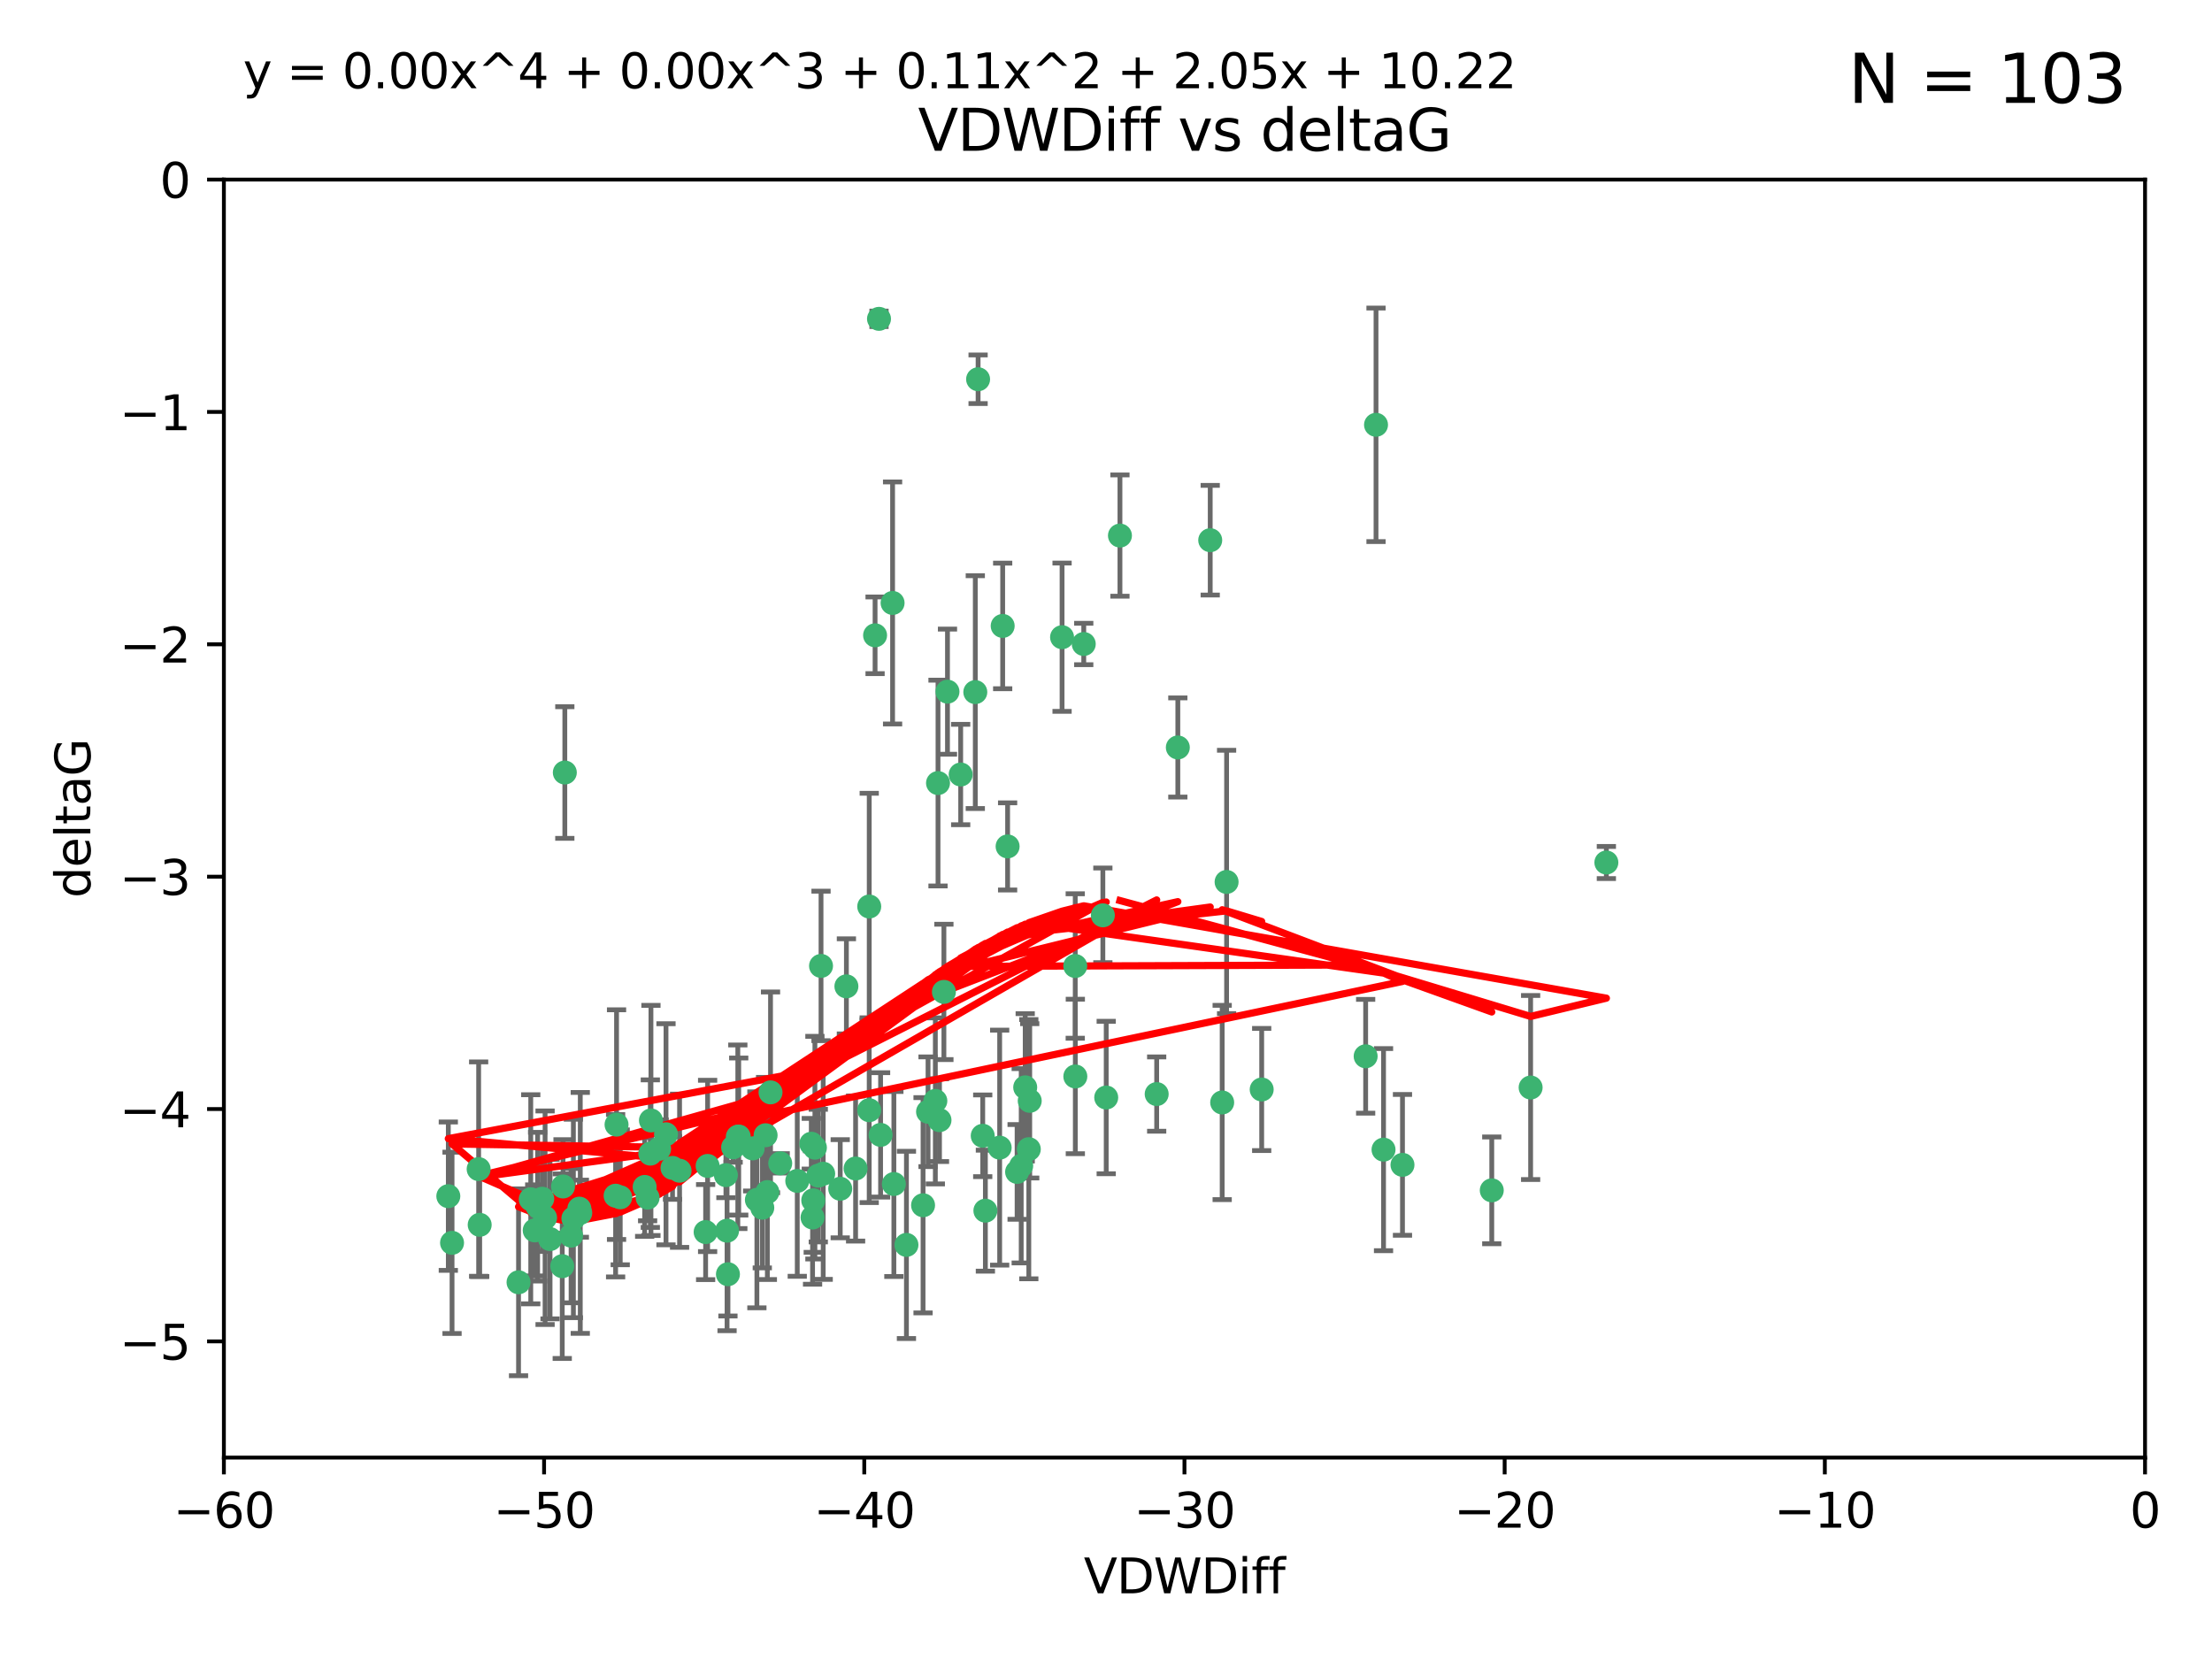 <?xml version="1.0" encoding="utf-8" standalone="no"?>
<!DOCTYPE svg PUBLIC "-//W3C//DTD SVG 1.1//EN"
  "http://www.w3.org/Graphics/SVG/1.1/DTD/svg11.dtd">
<svg xmlns:xlink="http://www.w3.org/1999/xlink" width="460.8pt" height="345.6pt" viewBox="0 0 460.8 345.6" xmlns="http://www.w3.org/2000/svg" version="1.1">
 <defs>
  <style type="text/css">*{stroke-linejoin: round; stroke-linecap: butt}</style>
 </defs>
 <g id="figure_1">
  <g id="patch_1">
   <path d="M 0 345.6 
L 460.8 345.6 
L 460.8 0 
L 0 0 
z
" style="fill: #ffffff"/>
  </g>
  <g id="axes_1">
   <g id="patch_2">
    <path d="M 46.64 303.64 
L 446.85 303.64 
L 446.85 37.411 
L 46.64 37.411 
z
" style="fill: #ffffff"/>
   </g>
   <g id="PathCollection_1">
    <defs>
     <path id="mb623b181e0" d="M 0 1.118 
C 0.297 1.118 0.581 1 0.791 0.791 
C 1 0.581 1.118 0.297 1.118 0 
C 1.118 -0.297 1 -0.581 0.791 -0.791 
C 0.581 -1 0.297 -1.118 0 -1.118 
C -0.297 -1.118 -0.581 -1 -0.791 -0.791 
C -1 -0.581 -1.118 -0.297 -1.118 0 
C -1.118 0.297 -1 0.581 -0.791 0.791 
C -0.581 1 -0.297 1.118 0 1.118 
z
" style="stroke: #3cb371"/>
    </defs>
    <g clip-path="url(#pb79a8dd0d5)">
     <use xlink:href="#mb623b181e0" x="111.995" y="251.376" style="fill: #3cb371; stroke: #3cb371"/>
     <use xlink:href="#mb623b181e0" x="151.221" y="244.802" style="fill: #3cb371; stroke: #3cb371"/>
     <use xlink:href="#mb623b181e0" x="94.17" y="258.906" style="fill: #3cb371; stroke: #3cb371"/>
     <use xlink:href="#mb623b181e0" x="111.391" y="256.313" style="fill: #3cb371; stroke: #3cb371"/>
     <use xlink:href="#mb623b181e0" x="120.692" y="251.786" style="fill: #3cb371; stroke: #3cb371"/>
     <use xlink:href="#mb623b181e0" x="128.438" y="234.279" style="fill: #3cb371; stroke: #3cb371"/>
     <use xlink:href="#mb623b181e0" x="128.243" y="249.089" style="fill: #3cb371; stroke: #3cb371"/>
     <use xlink:href="#mb623b181e0" x="153.89" y="236.761" style="fill: #3cb371; stroke: #3cb371"/>
     <use xlink:href="#mb623b181e0" x="108.022" y="267.123" style="fill: #3cb371; stroke: #3cb371"/>
     <use xlink:href="#mb623b181e0" x="113.552" y="253.675" style="fill: #3cb371; stroke: #3cb371"/>
     <use xlink:href="#mb623b181e0" x="147.41" y="242.885" style="fill: #3cb371; stroke: #3cb371"/>
     <use xlink:href="#mb623b181e0" x="93.393" y="249.184" style="fill: #3cb371; stroke: #3cb371"/>
     <use xlink:href="#mb623b181e0" x="170.466" y="244.904" style="fill: #3cb371; stroke: #3cb371"/>
     <use xlink:href="#mb623b181e0" x="166.085" y="246.006" style="fill: #3cb371; stroke: #3cb371"/>
     <use xlink:href="#mb623b181e0" x="99.927" y="255.153" style="fill: #3cb371; stroke: #3cb371"/>
     <use xlink:href="#mb623b181e0" x="152.724" y="239.006" style="fill: #3cb371; stroke: #3cb371"/>
     <use xlink:href="#mb623b181e0" x="151.46" y="256.374" style="fill: #3cb371; stroke: #3cb371"/>
     <use xlink:href="#mb623b181e0" x="135.475" y="240.322" style="fill: #3cb371; stroke: #3cb371"/>
     <use xlink:href="#mb623b181e0" x="129.205" y="249.42" style="fill: #3cb371; stroke: #3cb371"/>
     <use xlink:href="#mb623b181e0" x="114.586" y="258.124" style="fill: #3cb371; stroke: #3cb371"/>
     <use xlink:href="#mb623b181e0" x="160.515" y="227.56" style="fill: #3cb371; stroke: #3cb371"/>
     <use xlink:href="#mb623b181e0" x="181.071" y="231.275" style="fill: #3cb371; stroke: #3cb371"/>
     <use xlink:href="#mb623b181e0" x="169.007" y="238.257" style="fill: #3cb371; stroke: #3cb371"/>
     <use xlink:href="#mb623b181e0" x="169.761" y="239.079" style="fill: #3cb371; stroke: #3cb371"/>
     <use xlink:href="#mb623b181e0" x="138.74" y="236.29" style="fill: #3cb371; stroke: #3cb371"/>
     <use xlink:href="#mb623b181e0" x="134.295" y="247.264" style="fill: #3cb371; stroke: #3cb371"/>
     <use xlink:href="#mb623b181e0" x="140.098" y="243.297" style="fill: #3cb371; stroke: #3cb371"/>
     <use xlink:href="#mb623b181e0" x="135.605" y="233.408" style="fill: #3cb371; stroke: #3cb371"/>
     <use xlink:href="#mb623b181e0" x="153.702" y="236.812" style="fill: #3cb371; stroke: #3cb371"/>
     <use xlink:href="#mb623b181e0" x="110.566" y="249.834" style="fill: #3cb371; stroke: #3cb371"/>
     <use xlink:href="#mb623b181e0" x="162.533" y="242.343" style="fill: #3cb371; stroke: #3cb371"/>
     <use xlink:href="#mb623b181e0" x="99.711" y="243.546" style="fill: #3cb371; stroke: #3cb371"/>
     <use xlink:href="#mb623b181e0" x="120.882" y="252.67" style="fill: #3cb371; stroke: #3cb371"/>
     <use xlink:href="#mb623b181e0" x="171.486" y="244.506" style="fill: #3cb371; stroke: #3cb371"/>
     <use xlink:href="#mb623b181e0" x="186.209" y="246.652" style="fill: #3cb371; stroke: #3cb371"/>
     <use xlink:href="#mb623b181e0" x="181.077" y="188.844" style="fill: #3cb371; stroke: #3cb371"/>
     <use xlink:href="#mb623b181e0" x="119.448" y="253.824" style="fill: #3cb371; stroke: #3cb371"/>
     <use xlink:href="#mb623b181e0" x="118.968" y="257.405" style="fill: #3cb371; stroke: #3cb371"/>
     <use xlink:href="#mb623b181e0" x="192.29" y="251.078" style="fill: #3cb371; stroke: #3cb371"/>
     <use xlink:href="#mb623b181e0" x="117.126" y="263.771" style="fill: #3cb371; stroke: #3cb371"/>
     <use xlink:href="#mb623b181e0" x="112.961" y="249.721" style="fill: #3cb371; stroke: #3cb371"/>
     <use xlink:href="#mb623b181e0" x="134.911" y="249.489" style="fill: #3cb371; stroke: #3cb371"/>
     <use xlink:href="#mb623b181e0" x="183.112" y="66.421" style="fill: #3cb371; stroke: #3cb371"/>
     <use xlink:href="#mb623b181e0" x="169.272" y="253.628" style="fill: #3cb371; stroke: #3cb371"/>
     <use xlink:href="#mb623b181e0" x="158.798" y="251.587" style="fill: #3cb371; stroke: #3cb371"/>
     <use xlink:href="#mb623b181e0" x="156.79" y="239.231" style="fill: #3cb371; stroke: #3cb371"/>
     <use xlink:href="#mb623b181e0" x="175.035" y="247.636" style="fill: #3cb371; stroke: #3cb371"/>
     <use xlink:href="#mb623b181e0" x="141.568" y="243.883" style="fill: #3cb371; stroke: #3cb371"/>
     <use xlink:href="#mb623b181e0" x="171.035" y="201.217" style="fill: #3cb371; stroke: #3cb371"/>
     <use xlink:href="#mb623b181e0" x="169.413" y="250.053" style="fill: #3cb371; stroke: #3cb371"/>
     <use xlink:href="#mb623b181e0" x="240.957" y="227.915" style="fill: #3cb371; stroke: #3cb371"/>
     <use xlink:href="#mb623b181e0" x="151.644" y="265.443" style="fill: #3cb371; stroke: #3cb371"/>
     <use xlink:href="#mb623b181e0" x="117.663" y="160.932" style="fill: #3cb371; stroke: #3cb371"/>
     <use xlink:href="#mb623b181e0" x="157.674" y="249.947" style="fill: #3cb371; stroke: #3cb371"/>
     <use xlink:href="#mb623b181e0" x="146.995" y="256.665" style="fill: #3cb371; stroke: #3cb371"/>
     <use xlink:href="#mb623b181e0" x="117.288" y="247.167" style="fill: #3cb371; stroke: #3cb371"/>
     <use xlink:href="#mb623b181e0" x="137.308" y="239.326" style="fill: #3cb371; stroke: #3cb371"/>
     <use xlink:href="#mb623b181e0" x="214.511" y="229.326" style="fill: #3cb371; stroke: #3cb371"/>
     <use xlink:href="#mb623b181e0" x="223.993" y="201.236" style="fill: #3cb371; stroke: #3cb371"/>
     <use xlink:href="#mb623b181e0" x="212.736" y="242.854" style="fill: #3cb371; stroke: #3cb371"/>
     <use xlink:href="#mb623b181e0" x="182.295" y="132.347" style="fill: #3cb371; stroke: #3cb371"/>
     <use xlink:href="#mb623b181e0" x="203.173" y="144.179" style="fill: #3cb371; stroke: #3cb371"/>
     <use xlink:href="#mb623b181e0" x="211.88" y="244.134" style="fill: #3cb371; stroke: #3cb371"/>
     <use xlink:href="#mb623b181e0" x="195.715" y="233.345" style="fill: #3cb371; stroke: #3cb371"/>
     <use xlink:href="#mb623b181e0" x="178.237" y="243.424" style="fill: #3cb371; stroke: #3cb371"/>
     <use xlink:href="#mb623b181e0" x="188.828" y="259.335" style="fill: #3cb371; stroke: #3cb371"/>
     <use xlink:href="#mb623b181e0" x="224.011" y="224.244" style="fill: #3cb371; stroke: #3cb371"/>
     <use xlink:href="#mb623b181e0" x="193.329" y="231.598" style="fill: #3cb371; stroke: #3cb371"/>
     <use xlink:href="#mb623b181e0" x="185.942" y="125.606" style="fill: #3cb371; stroke: #3cb371"/>
     <use xlink:href="#mb623b181e0" x="204.72" y="236.603" style="fill: #3cb371; stroke: #3cb371"/>
     <use xlink:href="#mb623b181e0" x="245.364" y="155.71" style="fill: #3cb371; stroke: #3cb371"/>
     <use xlink:href="#mb623b181e0" x="183.443" y="236.42" style="fill: #3cb371; stroke: #3cb371"/>
     <use xlink:href="#mb623b181e0" x="209.904" y="176.324" style="fill: #3cb371; stroke: #3cb371"/>
     <use xlink:href="#mb623b181e0" x="196.632" y="206.631" style="fill: #3cb371; stroke: #3cb371"/>
     <use xlink:href="#mb623b181e0" x="205.275" y="252.205" style="fill: #3cb371; stroke: #3cb371"/>
     <use xlink:href="#mb623b181e0" x="159.855" y="248.33" style="fill: #3cb371; stroke: #3cb371"/>
     <use xlink:href="#mb623b181e0" x="208.876" y="130.393" style="fill: #3cb371; stroke: #3cb371"/>
     <use xlink:href="#mb623b181e0" x="197.378" y="144.086" style="fill: #3cb371; stroke: #3cb371"/>
     <use xlink:href="#mb623b181e0" x="284.491" y="220.042" style="fill: #3cb371; stroke: #3cb371"/>
     <use xlink:href="#mb623b181e0" x="292.162" y="242.663" style="fill: #3cb371; stroke: #3cb371"/>
     <use xlink:href="#mb623b181e0" x="159.489" y="236.492" style="fill: #3cb371; stroke: #3cb371"/>
     <use xlink:href="#mb623b181e0" x="203.756" y="79.004" style="fill: #3cb371; stroke: #3cb371"/>
     <use xlink:href="#mb623b181e0" x="230.445" y="228.634" style="fill: #3cb371; stroke: #3cb371"/>
     <use xlink:href="#mb623b181e0" x="200.128" y="161.344" style="fill: #3cb371; stroke: #3cb371"/>
     <use xlink:href="#mb623b181e0" x="213.569" y="226.513" style="fill: #3cb371; stroke: #3cb371"/>
     <use xlink:href="#mb623b181e0" x="195.406" y="163.127" style="fill: #3cb371; stroke: #3cb371"/>
     <use xlink:href="#mb623b181e0" x="176.321" y="205.474" style="fill: #3cb371; stroke: #3cb371"/>
     <use xlink:href="#mb623b181e0" x="229.746" y="190.68" style="fill: #3cb371; stroke: #3cb371"/>
     <use xlink:href="#mb623b181e0" x="194.849" y="229.336" style="fill: #3cb371; stroke: #3cb371"/>
     <use xlink:href="#mb623b181e0" x="252.111" y="112.533" style="fill: #3cb371; stroke: #3cb371"/>
     <use xlink:href="#mb623b181e0" x="208.249" y="239.073" style="fill: #3cb371; stroke: #3cb371"/>
     <use xlink:href="#mb623b181e0" x="255.522" y="183.726" style="fill: #3cb371; stroke: #3cb371"/>
     <use xlink:href="#mb623b181e0" x="262.833" y="226.96" style="fill: #3cb371; stroke: #3cb371"/>
     <use xlink:href="#mb623b181e0" x="254.602" y="229.664" style="fill: #3cb371; stroke: #3cb371"/>
     <use xlink:href="#mb623b181e0" x="310.762" y="247.971" style="fill: #3cb371; stroke: #3cb371"/>
     <use xlink:href="#mb623b181e0" x="288.215" y="239.49" style="fill: #3cb371; stroke: #3cb371"/>
     <use xlink:href="#mb623b181e0" x="214.32" y="239.393" style="fill: #3cb371; stroke: #3cb371"/>
     <use xlink:href="#mb623b181e0" x="221.248" y="132.74" style="fill: #3cb371; stroke: #3cb371"/>
     <use xlink:href="#mb623b181e0" x="225.766" y="134.155" style="fill: #3cb371; stroke: #3cb371"/>
     <use xlink:href="#mb623b181e0" x="334.635" y="179.678" style="fill: #3cb371; stroke: #3cb371"/>
     <use xlink:href="#mb623b181e0" x="318.857" y="226.55" style="fill: #3cb371; stroke: #3cb371"/>
     <use xlink:href="#mb623b181e0" x="286.65" y="88.495" style="fill: #3cb371; stroke: #3cb371"/>
     <use xlink:href="#mb623b181e0" x="233.306" y="111.569" style="fill: #3cb371; stroke: #3cb371"/>
    </g>
   </g>
   <g id="matplotlib.axis_1">
    <g id="xtick_1">
     <g id="line2d_1">
      <defs>
       <path id="mbc976f8e01" d="M 0 0 
L 0 3.5 
" style="stroke: #000000; stroke-width: 0.8"/>
      </defs>
      <g>
       <use xlink:href="#mbc976f8e01" x="46.64" y="303.64" style="stroke: #000000; stroke-width: 0.8"/>
      </g>
     </g>
     <g id="text_1">
      <!-- −60 -->
      <g transform="translate(36.088 318.238)scale(0.1 -0.1)">
       <defs>
        <path id="DejaVuSans-2212" d="M 678 2272 
L 4684 2272 
L 4684 1741 
L 678 1741 
L 678 2272 
z
" transform="scale(0.016)"/>
        <path id="DejaVuSans-36" d="M 2113 2584 
Q 1688 2584 1439 2293 
Q 1191 2003 1191 1497 
Q 1191 994 1439 701 
Q 1688 409 2113 409 
Q 2538 409 2786 701 
Q 3034 994 3034 1497 
Q 3034 2003 2786 2293 
Q 2538 2584 2113 2584 
z
M 3366 4563 
L 3366 3988 
Q 3128 4100 2886 4159 
Q 2644 4219 2406 4219 
Q 1781 4219 1451 3797 
Q 1122 3375 1075 2522 
Q 1259 2794 1537 2939 
Q 1816 3084 2150 3084 
Q 2853 3084 3261 2657 
Q 3669 2231 3669 1497 
Q 3669 778 3244 343 
Q 2819 -91 2113 -91 
Q 1303 -91 875 529 
Q 447 1150 447 2328 
Q 447 3434 972 4092 
Q 1497 4750 2381 4750 
Q 2619 4750 2861 4703 
Q 3103 4656 3366 4563 
z
" transform="scale(0.016)"/>
        <path id="DejaVuSans-30" d="M 2034 4250 
Q 1547 4250 1301 3770 
Q 1056 3291 1056 2328 
Q 1056 1369 1301 889 
Q 1547 409 2034 409 
Q 2525 409 2770 889 
Q 3016 1369 3016 2328 
Q 3016 3291 2770 3770 
Q 2525 4250 2034 4250 
z
M 2034 4750 
Q 2819 4750 3233 4129 
Q 3647 3509 3647 2328 
Q 3647 1150 3233 529 
Q 2819 -91 2034 -91 
Q 1250 -91 836 529 
Q 422 1150 422 2328 
Q 422 3509 836 4129 
Q 1250 4750 2034 4750 
z
" transform="scale(0.016)"/>
       </defs>
       <use xlink:href="#DejaVuSans-2212"/>
       <use xlink:href="#DejaVuSans-36" x="83.789"/>
       <use xlink:href="#DejaVuSans-30" x="147.412"/>
      </g>
     </g>
    </g>
    <g id="xtick_2">
     <g id="line2d_2">
      <g>
       <use xlink:href="#mbc976f8e01" x="113.342" y="303.64" style="stroke: #000000; stroke-width: 0.8"/>
      </g>
     </g>
     <g id="text_2">
      <!-- −50 -->
      <g transform="translate(102.789 318.238)scale(0.1 -0.1)">
       <defs>
        <path id="DejaVuSans-35" d="M 691 4666 
L 3169 4666 
L 3169 4134 
L 1269 4134 
L 1269 2991 
Q 1406 3038 1543 3061 
Q 1681 3084 1819 3084 
Q 2600 3084 3056 2656 
Q 3513 2228 3513 1497 
Q 3513 744 3044 326 
Q 2575 -91 1722 -91 
Q 1428 -91 1123 -41 
Q 819 9 494 109 
L 494 744 
Q 775 591 1075 516 
Q 1375 441 1709 441 
Q 2250 441 2565 725 
Q 2881 1009 2881 1497 
Q 2881 1984 2565 2268 
Q 2250 2553 1709 2553 
Q 1456 2553 1204 2497 
Q 953 2441 691 2322 
L 691 4666 
z
" transform="scale(0.016)"/>
       </defs>
       <use xlink:href="#DejaVuSans-2212"/>
       <use xlink:href="#DejaVuSans-35" x="83.789"/>
       <use xlink:href="#DejaVuSans-30" x="147.412"/>
      </g>
     </g>
    </g>
    <g id="xtick_3">
     <g id="line2d_3">
      <g>
       <use xlink:href="#mbc976f8e01" x="180.043" y="303.64" style="stroke: #000000; stroke-width: 0.8"/>
      </g>
     </g>
     <g id="text_3">
      <!-- −40 -->
      <g transform="translate(169.491 318.238)scale(0.1 -0.1)">
       <defs>
        <path id="DejaVuSans-34" d="M 2419 4116 
L 825 1625 
L 2419 1625 
L 2419 4116 
z
M 2253 4666 
L 3047 4666 
L 3047 1625 
L 3713 1625 
L 3713 1100 
L 3047 1100 
L 3047 0 
L 2419 0 
L 2419 1100 
L 313 1100 
L 313 1709 
L 2253 4666 
z
" transform="scale(0.016)"/>
       </defs>
       <use xlink:href="#DejaVuSans-2212"/>
       <use xlink:href="#DejaVuSans-34" x="83.789"/>
       <use xlink:href="#DejaVuSans-30" x="147.412"/>
      </g>
     </g>
    </g>
    <g id="xtick_4">
     <g id="line2d_4">
      <g>
       <use xlink:href="#mbc976f8e01" x="246.745" y="303.64" style="stroke: #000000; stroke-width: 0.8"/>
      </g>
     </g>
     <g id="text_4">
      <!-- −30 -->
      <g transform="translate(236.193 318.238)scale(0.1 -0.1)">
       <defs>
        <path id="DejaVuSans-33" d="M 2597 2516 
Q 3050 2419 3304 2112 
Q 3559 1806 3559 1356 
Q 3559 666 3084 287 
Q 2609 -91 1734 -91 
Q 1441 -91 1130 -33 
Q 819 25 488 141 
L 488 750 
Q 750 597 1062 519 
Q 1375 441 1716 441 
Q 2309 441 2620 675 
Q 2931 909 2931 1356 
Q 2931 1769 2642 2001 
Q 2353 2234 1838 2234 
L 1294 2234 
L 1294 2753 
L 1863 2753 
Q 2328 2753 2575 2939 
Q 2822 3125 2822 3475 
Q 2822 3834 2567 4026 
Q 2313 4219 1838 4219 
Q 1578 4219 1281 4162 
Q 984 4106 628 3988 
L 628 4550 
Q 988 4650 1302 4700 
Q 1616 4750 1894 4750 
Q 2613 4750 3031 4423 
Q 3450 4097 3450 3541 
Q 3450 3153 3228 2886 
Q 3006 2619 2597 2516 
z
" transform="scale(0.016)"/>
       </defs>
       <use xlink:href="#DejaVuSans-2212"/>
       <use xlink:href="#DejaVuSans-33" x="83.789"/>
       <use xlink:href="#DejaVuSans-30" x="147.412"/>
      </g>
     </g>
    </g>
    <g id="xtick_5">
     <g id="line2d_5">
      <g>
       <use xlink:href="#mbc976f8e01" x="313.447" y="303.64" style="stroke: #000000; stroke-width: 0.8"/>
      </g>
     </g>
     <g id="text_5">
      <!-- −20 -->
      <g transform="translate(302.894 318.238)scale(0.1 -0.1)">
       <defs>
        <path id="DejaVuSans-32" d="M 1228 531 
L 3431 531 
L 3431 0 
L 469 0 
L 469 531 
Q 828 903 1448 1529 
Q 2069 2156 2228 2338 
Q 2531 2678 2651 2914 
Q 2772 3150 2772 3378 
Q 2772 3750 2511 3984 
Q 2250 4219 1831 4219 
Q 1534 4219 1204 4116 
Q 875 4013 500 3803 
L 500 4441 
Q 881 4594 1212 4672 
Q 1544 4750 1819 4750 
Q 2544 4750 2975 4387 
Q 3406 4025 3406 3419 
Q 3406 3131 3298 2873 
Q 3191 2616 2906 2266 
Q 2828 2175 2409 1742 
Q 1991 1309 1228 531 
z
" transform="scale(0.016)"/>
       </defs>
       <use xlink:href="#DejaVuSans-2212"/>
       <use xlink:href="#DejaVuSans-32" x="83.789"/>
       <use xlink:href="#DejaVuSans-30" x="147.412"/>
      </g>
     </g>
    </g>
    <g id="xtick_6">
     <g id="line2d_6">
      <g>
       <use xlink:href="#mbc976f8e01" x="380.148" y="303.64" style="stroke: #000000; stroke-width: 0.8"/>
      </g>
     </g>
     <g id="text_6">
      <!-- −10 -->
      <g transform="translate(369.596 318.238)scale(0.1 -0.1)">
       <defs>
        <path id="DejaVuSans-31" d="M 794 531 
L 1825 531 
L 1825 4091 
L 703 3866 
L 703 4441 
L 1819 4666 
L 2450 4666 
L 2450 531 
L 3481 531 
L 3481 0 
L 794 0 
L 794 531 
z
" transform="scale(0.016)"/>
       </defs>
       <use xlink:href="#DejaVuSans-2212"/>
       <use xlink:href="#DejaVuSans-31" x="83.789"/>
       <use xlink:href="#DejaVuSans-30" x="147.412"/>
      </g>
     </g>
    </g>
    <g id="xtick_7">
     <g id="line2d_7">
      <g>
       <use xlink:href="#mbc976f8e01" x="446.85" y="303.64" style="stroke: #000000; stroke-width: 0.8"/>
      </g>
     </g>
     <g id="text_7">
      <!-- 0 -->
      <g transform="translate(443.669 318.238)scale(0.1 -0.1)">
       <use xlink:href="#DejaVuSans-30"/>
      </g>
     </g>
    </g>
    <g id="text_8">
     <!-- VDWDiff -->
     <g transform="translate(225.772 331.917)scale(0.1 -0.1)">
      <defs>
       <path id="DejaVuSans-56" d="M 1831 0 
L 50 4666 
L 709 4666 
L 2188 738 
L 3669 4666 
L 4325 4666 
L 2547 0 
L 1831 0 
z
" transform="scale(0.016)"/>
       <path id="DejaVuSans-44" d="M 1259 4147 
L 1259 519 
L 2022 519 
Q 2988 519 3436 956 
Q 3884 1394 3884 2338 
Q 3884 3275 3436 3711 
Q 2988 4147 2022 4147 
L 1259 4147 
z
M 628 4666 
L 1925 4666 
Q 3281 4666 3915 4102 
Q 4550 3538 4550 2338 
Q 4550 1131 3912 565 
Q 3275 0 1925 0 
L 628 0 
L 628 4666 
z
" transform="scale(0.016)"/>
       <path id="DejaVuSans-57" d="M 213 4666 
L 850 4666 
L 1831 722 
L 2809 4666 
L 3519 4666 
L 4500 722 
L 5478 4666 
L 6119 4666 
L 4947 0 
L 4153 0 
L 3169 4050 
L 2175 0 
L 1381 0 
L 213 4666 
z
" transform="scale(0.016)"/>
       <path id="DejaVuSans-69" d="M 603 3500 
L 1178 3500 
L 1178 0 
L 603 0 
L 603 3500 
z
M 603 4863 
L 1178 4863 
L 1178 4134 
L 603 4134 
L 603 4863 
z
" transform="scale(0.016)"/>
       <path id="DejaVuSans-66" d="M 2375 4863 
L 2375 4384 
L 1825 4384 
Q 1516 4384 1395 4259 
Q 1275 4134 1275 3809 
L 1275 3500 
L 2222 3500 
L 2222 3053 
L 1275 3053 
L 1275 0 
L 697 0 
L 697 3053 
L 147 3053 
L 147 3500 
L 697 3500 
L 697 3744 
Q 697 4328 969 4595 
Q 1241 4863 1831 4863 
L 2375 4863 
z
" transform="scale(0.016)"/>
      </defs>
      <use xlink:href="#DejaVuSans-56"/>
      <use xlink:href="#DejaVuSans-44" x="68.408"/>
      <use xlink:href="#DejaVuSans-57" x="145.41"/>
      <use xlink:href="#DejaVuSans-44" x="244.287"/>
      <use xlink:href="#DejaVuSans-69" x="321.289"/>
      <use xlink:href="#DejaVuSans-66" x="349.072"/>
      <use xlink:href="#DejaVuSans-66" x="384.277"/>
     </g>
    </g>
   </g>
   <g id="matplotlib.axis_2">
    <g id="ytick_1">
     <g id="line2d_8">
      <defs>
       <path id="m36c0cf396a" d="M 0 0 
L -3.5 0 
" style="stroke: #000000; stroke-width: 0.8"/>
      </defs>
      <g>
       <use xlink:href="#m36c0cf396a" x="46.64" y="279.437" style="stroke: #000000; stroke-width: 0.8"/>
      </g>
     </g>
     <g id="text_9">
      <!-- −5 -->
      <g transform="translate(24.898 283.237)scale(0.1 -0.1)">
       <use xlink:href="#DejaVuSans-2212"/>
       <use xlink:href="#DejaVuSans-35" x="83.789"/>
      </g>
     </g>
    </g>
    <g id="ytick_2">
     <g id="line2d_9">
      <g>
       <use xlink:href="#m36c0cf396a" x="46.64" y="231.032" style="stroke: #000000; stroke-width: 0.8"/>
      </g>
     </g>
     <g id="text_10">
      <!-- −4 -->
      <g transform="translate(24.898 234.831)scale(0.1 -0.1)">
       <use xlink:href="#DejaVuSans-2212"/>
       <use xlink:href="#DejaVuSans-34" x="83.789"/>
      </g>
     </g>
    </g>
    <g id="ytick_3">
     <g id="line2d_10">
      <g>
       <use xlink:href="#m36c0cf396a" x="46.64" y="182.627" style="stroke: #000000; stroke-width: 0.8"/>
      </g>
     </g>
     <g id="text_11">
      <!-- −3 -->
      <g transform="translate(24.898 186.426)scale(0.1 -0.1)">
       <use xlink:href="#DejaVuSans-2212"/>
       <use xlink:href="#DejaVuSans-33" x="83.789"/>
      </g>
     </g>
    </g>
    <g id="ytick_4">
     <g id="line2d_11">
      <g>
       <use xlink:href="#m36c0cf396a" x="46.64" y="134.222" style="stroke: #000000; stroke-width: 0.8"/>
      </g>
     </g>
     <g id="text_12">
      <!-- −2 -->
      <g transform="translate(24.898 138.021)scale(0.1 -0.1)">
       <use xlink:href="#DejaVuSans-2212"/>
       <use xlink:href="#DejaVuSans-32" x="83.789"/>
      </g>
     </g>
    </g>
    <g id="ytick_5">
     <g id="line2d_12">
      <g>
       <use xlink:href="#m36c0cf396a" x="46.64" y="85.816" style="stroke: #000000; stroke-width: 0.8"/>
      </g>
     </g>
     <g id="text_13">
      <!-- −1 -->
      <g transform="translate(24.898 89.616)scale(0.1 -0.1)">
       <use xlink:href="#DejaVuSans-2212"/>
       <use xlink:href="#DejaVuSans-31" x="83.789"/>
      </g>
     </g>
    </g>
    <g id="ytick_6">
     <g id="line2d_13">
      <g>
       <use xlink:href="#m36c0cf396a" x="46.64" y="37.411" style="stroke: #000000; stroke-width: 0.8"/>
      </g>
     </g>
     <g id="text_14">
      <!-- 0 -->
      <g transform="translate(33.278 41.21)scale(0.1 -0.1)">
       <use xlink:href="#DejaVuSans-30"/>
      </g>
     </g>
    </g>
    <g id="text_15">
     <!-- deltaG -->
     <g transform="translate(18.818 187.064)rotate(-90)scale(0.1 -0.1)">
      <defs>
       <path id="DejaVuSans-64" d="M 2906 2969 
L 2906 4863 
L 3481 4863 
L 3481 0 
L 2906 0 
L 2906 525 
Q 2725 213 2448 61 
Q 2172 -91 1784 -91 
Q 1150 -91 751 415 
Q 353 922 353 1747 
Q 353 2572 751 3078 
Q 1150 3584 1784 3584 
Q 2172 3584 2448 3432 
Q 2725 3281 2906 2969 
z
M 947 1747 
Q 947 1113 1208 752 
Q 1469 391 1925 391 
Q 2381 391 2643 752 
Q 2906 1113 2906 1747 
Q 2906 2381 2643 2742 
Q 2381 3103 1925 3103 
Q 1469 3103 1208 2742 
Q 947 2381 947 1747 
z
" transform="scale(0.016)"/>
       <path id="DejaVuSans-65" d="M 3597 1894 
L 3597 1613 
L 953 1613 
Q 991 1019 1311 708 
Q 1631 397 2203 397 
Q 2534 397 2845 478 
Q 3156 559 3463 722 
L 3463 178 
Q 3153 47 2828 -22 
Q 2503 -91 2169 -91 
Q 1331 -91 842 396 
Q 353 884 353 1716 
Q 353 2575 817 3079 
Q 1281 3584 2069 3584 
Q 2775 3584 3186 3129 
Q 3597 2675 3597 1894 
z
M 3022 2063 
Q 3016 2534 2758 2815 
Q 2500 3097 2075 3097 
Q 1594 3097 1305 2825 
Q 1016 2553 972 2059 
L 3022 2063 
z
" transform="scale(0.016)"/>
       <path id="DejaVuSans-6c" d="M 603 4863 
L 1178 4863 
L 1178 0 
L 603 0 
L 603 4863 
z
" transform="scale(0.016)"/>
       <path id="DejaVuSans-74" d="M 1172 4494 
L 1172 3500 
L 2356 3500 
L 2356 3053 
L 1172 3053 
L 1172 1153 
Q 1172 725 1289 603 
Q 1406 481 1766 481 
L 2356 481 
L 2356 0 
L 1766 0 
Q 1100 0 847 248 
Q 594 497 594 1153 
L 594 3053 
L 172 3053 
L 172 3500 
L 594 3500 
L 594 4494 
L 1172 4494 
z
" transform="scale(0.016)"/>
       <path id="DejaVuSans-61" d="M 2194 1759 
Q 1497 1759 1228 1600 
Q 959 1441 959 1056 
Q 959 750 1161 570 
Q 1363 391 1709 391 
Q 2188 391 2477 730 
Q 2766 1069 2766 1631 
L 2766 1759 
L 2194 1759 
z
M 3341 1997 
L 3341 0 
L 2766 0 
L 2766 531 
Q 2569 213 2275 61 
Q 1981 -91 1556 -91 
Q 1019 -91 701 211 
Q 384 513 384 1019 
Q 384 1609 779 1909 
Q 1175 2209 1959 2209 
L 2766 2209 
L 2766 2266 
Q 2766 2663 2505 2880 
Q 2244 3097 1772 3097 
Q 1472 3097 1187 3025 
Q 903 2953 641 2809 
L 641 3341 
Q 956 3463 1253 3523 
Q 1550 3584 1831 3584 
Q 2591 3584 2966 3190 
Q 3341 2797 3341 1997 
z
" transform="scale(0.016)"/>
       <path id="DejaVuSans-47" d="M 3809 666 
L 3809 1919 
L 2778 1919 
L 2778 2438 
L 4434 2438 
L 4434 434 
Q 4069 175 3628 42 
Q 3188 -91 2688 -91 
Q 1594 -91 976 548 
Q 359 1188 359 2328 
Q 359 3472 976 4111 
Q 1594 4750 2688 4750 
Q 3144 4750 3555 4637 
Q 3966 4525 4313 4306 
L 4313 3634 
Q 3963 3931 3569 4081 
Q 3175 4231 2741 4231 
Q 1884 4231 1454 3753 
Q 1025 3275 1025 2328 
Q 1025 1384 1454 906 
Q 1884 428 2741 428 
Q 3075 428 3337 486 
Q 3600 544 3809 666 
z
" transform="scale(0.016)"/>
      </defs>
      <use xlink:href="#DejaVuSans-64"/>
      <use xlink:href="#DejaVuSans-65" x="63.477"/>
      <use xlink:href="#DejaVuSans-6c" x="125"/>
      <use xlink:href="#DejaVuSans-74" x="152.783"/>
      <use xlink:href="#DejaVuSans-61" x="191.992"/>
      <use xlink:href="#DejaVuSans-47" x="253.271"/>
     </g>
    </g>
   </g>
   <g id="LineCollection_1">
    <path d="M 111.995 266.868 
L 111.995 235.885 
" clip-path="url(#pb79a8dd0d5)" style="fill: none; stroke: #696969"/>
    <path d="M 151.221 249.5 
L 151.221 240.104 
" clip-path="url(#pb79a8dd0d5)" style="fill: none; stroke: #696969"/>
    <path d="M 94.17 277.791 
L 94.17 240.02 
" clip-path="url(#pb79a8dd0d5)" style="fill: none; stroke: #696969"/>
    <path d="M 111.391 265.803 
L 111.391 246.824 
" clip-path="url(#pb79a8dd0d5)" style="fill: none; stroke: #696969"/>
    <path d="M 120.692 257.734 
L 120.692 245.838 
" clip-path="url(#pb79a8dd0d5)" style="fill: none; stroke: #696969"/>
    <path d="M 128.438 258.2 
L 128.438 210.359 
" clip-path="url(#pb79a8dd0d5)" style="fill: none; stroke: #696969"/>
    <path d="M 128.243 266.002 
L 128.243 232.177 
" clip-path="url(#pb79a8dd0d5)" style="fill: none; stroke: #696969"/>
    <path d="M 153.89 253.12 
L 153.89 220.402 
" clip-path="url(#pb79a8dd0d5)" style="fill: none; stroke: #696969"/>
    <path d="M 108.022 286.59 
L 108.022 247.657 
" clip-path="url(#pb79a8dd0d5)" style="fill: none; stroke: #696969"/>
    <path d="M 113.552 275.917 
L 113.552 231.432 
" clip-path="url(#pb79a8dd0d5)" style="fill: none; stroke: #696969"/>
    <path d="M 147.41 260.726 
L 147.41 225.044 
" clip-path="url(#pb79a8dd0d5)" style="fill: none; stroke: #696969"/>
    <path d="M 93.393 264.639 
L 93.393 233.729 
" clip-path="url(#pb79a8dd0d5)" style="fill: none; stroke: #696969"/>
    <path d="M 170.466 258.718 
L 170.466 231.09 
" clip-path="url(#pb79a8dd0d5)" style="fill: none; stroke: #696969"/>
    <path d="M 166.085 265.875 
L 166.085 226.137 
" clip-path="url(#pb79a8dd0d5)" style="fill: none; stroke: #696969"/>
    <path d="M 99.927 265.926 
L 99.927 244.38 
" clip-path="url(#pb79a8dd0d5)" style="fill: none; stroke: #696969"/>
    <path d="M 152.724 242.114 
L 152.724 235.899 
" clip-path="url(#pb79a8dd0d5)" style="fill: none; stroke: #696969"/>
    <path d="M 151.46 277.212 
L 151.46 235.537 
" clip-path="url(#pb79a8dd0d5)" style="fill: none; stroke: #696969"/>
    <path d="M 135.475 255.689 
L 135.475 224.955 
" clip-path="url(#pb79a8dd0d5)" style="fill: none; stroke: #696969"/>
    <path d="M 129.205 263.474 
L 129.205 235.367 
" clip-path="url(#pb79a8dd0d5)" style="fill: none; stroke: #696969"/>
    <path d="M 114.586 274.738 
L 114.586 241.51 
" clip-path="url(#pb79a8dd0d5)" style="fill: none; stroke: #696969"/>
    <path d="M 160.515 248.472 
L 160.515 206.649 
" clip-path="url(#pb79a8dd0d5)" style="fill: none; stroke: #696969"/>
    <path d="M 181.071 250.525 
L 181.071 212.026 
" clip-path="url(#pb79a8dd0d5)" style="fill: none; stroke: #696969"/>
    <path d="M 169.007 243.53 
L 169.007 232.983 
" clip-path="url(#pb79a8dd0d5)" style="fill: none; stroke: #696969"/>
    <path d="M 169.761 262.268 
L 169.761 215.889 
" clip-path="url(#pb79a8dd0d5)" style="fill: none; stroke: #696969"/>
    <path d="M 138.74 259.32 
L 138.74 213.259 
" clip-path="url(#pb79a8dd0d5)" style="fill: none; stroke: #696969"/>
    <path d="M 134.295 257.556 
L 134.295 236.972 
" clip-path="url(#pb79a8dd0d5)" style="fill: none; stroke: #696969"/>
    <path d="M 140.098 249.844 
L 140.098 236.751 
" clip-path="url(#pb79a8dd0d5)" style="fill: none; stroke: #696969"/>
    <path d="M 135.605 257.378 
L 135.605 209.438 
" clip-path="url(#pb79a8dd0d5)" style="fill: none; stroke: #696969"/>
    <path d="M 153.702 255.933 
L 153.702 217.692 
" clip-path="url(#pb79a8dd0d5)" style="fill: none; stroke: #696969"/>
    <path d="M 110.566 271.614 
L 110.566 228.054 
" clip-path="url(#pb79a8dd0d5)" style="fill: none; stroke: #696969"/>
    <path d="M 162.533 244.362 
L 162.533 240.323 
" clip-path="url(#pb79a8dd0d5)" style="fill: none; stroke: #696969"/>
    <path d="M 99.711 265.877 
L 99.711 221.215 
" clip-path="url(#pb79a8dd0d5)" style="fill: none; stroke: #696969"/>
    <path d="M 120.882 277.765 
L 120.882 227.576 
" clip-path="url(#pb79a8dd0d5)" style="fill: none; stroke: #696969"/>
    <path d="M 171.486 266.515 
L 171.486 222.497 
" clip-path="url(#pb79a8dd0d5)" style="fill: none; stroke: #696969"/>
    <path d="M 186.209 265.921 
L 186.209 227.383 
" clip-path="url(#pb79a8dd0d5)" style="fill: none; stroke: #696969"/>
    <path d="M 181.077 212.428 
L 181.077 165.259 
" clip-path="url(#pb79a8dd0d5)" style="fill: none; stroke: #696969"/>
    <path d="M 119.448 274.494 
L 119.448 233.154 
" clip-path="url(#pb79a8dd0d5)" style="fill: none; stroke: #696969"/>
    <path d="M 118.968 271.395 
L 118.968 243.416 
" clip-path="url(#pb79a8dd0d5)" style="fill: none; stroke: #696969"/>
    <path d="M 192.29 273.501 
L 192.29 228.654 
" clip-path="url(#pb79a8dd0d5)" style="fill: none; stroke: #696969"/>
    <path d="M 117.126 282.994 
L 117.126 244.549 
" clip-path="url(#pb79a8dd0d5)" style="fill: none; stroke: #696969"/>
    <path d="M 112.961 260.7 
L 112.961 238.741 
" clip-path="url(#pb79a8dd0d5)" style="fill: none; stroke: #696969"/>
    <path d="M 134.911 254.312 
L 134.911 244.665 
" clip-path="url(#pb79a8dd0d5)" style="fill: none; stroke: #696969"/>
    <path d="M 183.112 68.034 
L 183.112 64.807 
" clip-path="url(#pb79a8dd0d5)" style="fill: none; stroke: #696969"/>
    <path d="M 169.272 267.528 
L 169.272 239.727 
" clip-path="url(#pb79a8dd0d5)" style="fill: none; stroke: #696969"/>
    <path d="M 158.798 264.121 
L 158.798 239.054 
" clip-path="url(#pb79a8dd0d5)" style="fill: none; stroke: #696969"/>
    <path d="M 156.79 248.098 
L 156.79 230.363 
" clip-path="url(#pb79a8dd0d5)" style="fill: none; stroke: #696969"/>
    <path d="M 175.035 257.858 
L 175.035 237.413 
" clip-path="url(#pb79a8dd0d5)" style="fill: none; stroke: #696969"/>
    <path d="M 141.568 259.845 
L 141.568 227.921 
" clip-path="url(#pb79a8dd0d5)" style="fill: none; stroke: #696969"/>
    <path d="M 171.035 216.787 
L 171.035 185.647 
" clip-path="url(#pb79a8dd0d5)" style="fill: none; stroke: #696969"/>
    <path d="M 169.413 260.879 
L 169.413 239.228 
" clip-path="url(#pb79a8dd0d5)" style="fill: none; stroke: #696969"/>
    <path d="M 240.957 235.653 
L 240.957 220.177 
" clip-path="url(#pb79a8dd0d5)" style="fill: none; stroke: #696969"/>
    <path d="M 151.644 274.145 
L 151.644 256.742 
" clip-path="url(#pb79a8dd0d5)" style="fill: none; stroke: #696969"/>
    <path d="M 117.663 174.643 
L 117.663 147.221 
" clip-path="url(#pb79a8dd0d5)" style="fill: none; stroke: #696969"/>
    <path d="M 157.674 272.441 
L 157.674 227.452 
" clip-path="url(#pb79a8dd0d5)" style="fill: none; stroke: #696969"/>
    <path d="M 146.995 266.566 
L 146.995 246.764 
" clip-path="url(#pb79a8dd0d5)" style="fill: none; stroke: #696969"/>
    <path d="M 117.288 256.928 
L 117.288 237.406 
" clip-path="url(#pb79a8dd0d5)" style="fill: none; stroke: #696969"/>
    <path d="M 137.308 245.353 
L 137.308 233.299 
" clip-path="url(#pb79a8dd0d5)" style="fill: none; stroke: #696969"/>
    <path d="M 214.511 245.399 
L 214.511 213.253 
" clip-path="url(#pb79a8dd0d5)" style="fill: none; stroke: #696969"/>
    <path d="M 223.993 216.283 
L 223.993 186.188 
" clip-path="url(#pb79a8dd0d5)" style="fill: none; stroke: #696969"/>
    <path d="M 212.736 263.089 
L 212.736 222.619 
" clip-path="url(#pb79a8dd0d5)" style="fill: none; stroke: #696969"/>
    <path d="M 182.295 140.329 
L 182.295 124.364 
" clip-path="url(#pb79a8dd0d5)" style="fill: none; stroke: #696969"/>
    <path d="M 203.173 168.43 
L 203.173 119.929 
" clip-path="url(#pb79a8dd0d5)" style="fill: none; stroke: #696969"/>
    <path d="M 211.88 254 
L 211.88 234.268 
" clip-path="url(#pb79a8dd0d5)" style="fill: none; stroke: #696969"/>
    <path d="M 195.715 241.966 
L 195.715 224.723 
" clip-path="url(#pb79a8dd0d5)" style="fill: none; stroke: #696969"/>
    <path d="M 178.237 258.54 
L 178.237 228.308 
" clip-path="url(#pb79a8dd0d5)" style="fill: none; stroke: #696969"/>
    <path d="M 188.828 278.837 
L 188.828 239.833 
" clip-path="url(#pb79a8dd0d5)" style="fill: none; stroke: #696969"/>
    <path d="M 224.011 240.338 
L 224.011 208.15 
" clip-path="url(#pb79a8dd0d5)" style="fill: none; stroke: #696969"/>
    <path d="M 193.329 243.023 
L 193.329 220.173 
" clip-path="url(#pb79a8dd0d5)" style="fill: none; stroke: #696969"/>
    <path d="M 185.942 150.816 
L 185.942 100.397 
" clip-path="url(#pb79a8dd0d5)" style="fill: none; stroke: #696969"/>
    <path d="M 204.72 245.112 
L 204.72 228.095 
" clip-path="url(#pb79a8dd0d5)" style="fill: none; stroke: #696969"/>
    <path d="M 245.364 166.038 
L 245.364 145.382 
" clip-path="url(#pb79a8dd0d5)" style="fill: none; stroke: #696969"/>
    <path d="M 183.443 249.374 
L 183.443 223.466 
" clip-path="url(#pb79a8dd0d5)" style="fill: none; stroke: #696969"/>
    <path d="M 209.904 185.402 
L 209.904 167.245 
" clip-path="url(#pb79a8dd0d5)" style="fill: none; stroke: #696969"/>
    <path d="M 196.632 220.728 
L 196.632 192.534 
" clip-path="url(#pb79a8dd0d5)" style="fill: none; stroke: #696969"/>
    <path d="M 205.275 264.805 
L 205.275 239.605 
" clip-path="url(#pb79a8dd0d5)" style="fill: none; stroke: #696969"/>
    <path d="M 159.855 266.543 
L 159.855 230.116 
" clip-path="url(#pb79a8dd0d5)" style="fill: none; stroke: #696969"/>
    <path d="M 208.876 143.473 
L 208.876 117.313 
" clip-path="url(#pb79a8dd0d5)" style="fill: none; stroke: #696969"/>
    <path d="M 197.378 157.122 
L 197.378 131.051 
" clip-path="url(#pb79a8dd0d5)" style="fill: none; stroke: #696969"/>
    <path d="M 284.491 231.896 
L 284.491 208.187 
" clip-path="url(#pb79a8dd0d5)" style="fill: none; stroke: #696969"/>
    <path d="M 292.162 257.326 
L 292.162 228 
" clip-path="url(#pb79a8dd0d5)" style="fill: none; stroke: #696969"/>
    <path d="M 159.489 248.544 
L 159.489 224.44 
" clip-path="url(#pb79a8dd0d5)" style="fill: none; stroke: #696969"/>
    <path d="M 203.756 84.066 
L 203.756 73.942 
" clip-path="url(#pb79a8dd0d5)" style="fill: none; stroke: #696969"/>
    <path d="M 230.445 244.515 
L 230.445 212.754 
" clip-path="url(#pb79a8dd0d5)" style="fill: none; stroke: #696969"/>
    <path d="M 200.128 171.801 
L 200.128 150.887 
" clip-path="url(#pb79a8dd0d5)" style="fill: none; stroke: #696969"/>
    <path d="M 213.569 241.863 
L 213.569 211.163 
" clip-path="url(#pb79a8dd0d5)" style="fill: none; stroke: #696969"/>
    <path d="M 195.406 184.561 
L 195.406 141.693 
" clip-path="url(#pb79a8dd0d5)" style="fill: none; stroke: #696969"/>
    <path d="M 176.321 215.375 
L 176.321 195.572 
" clip-path="url(#pb79a8dd0d5)" style="fill: none; stroke: #696969"/>
    <path d="M 229.746 200.537 
L 229.746 180.824 
" clip-path="url(#pb79a8dd0d5)" style="fill: none; stroke: #696969"/>
    <path d="M 194.849 246.633 
L 194.849 212.04 
" clip-path="url(#pb79a8dd0d5)" style="fill: none; stroke: #696969"/>
    <path d="M 252.111 123.954 
L 252.111 101.112 
" clip-path="url(#pb79a8dd0d5)" style="fill: none; stroke: #696969"/>
    <path d="M 208.249 263.549 
L 208.249 214.597 
" clip-path="url(#pb79a8dd0d5)" style="fill: none; stroke: #696969"/>
    <path d="M 255.522 211.154 
L 255.522 156.298 
" clip-path="url(#pb79a8dd0d5)" style="fill: none; stroke: #696969"/>
    <path d="M 262.833 239.683 
L 262.833 214.238 
" clip-path="url(#pb79a8dd0d5)" style="fill: none; stroke: #696969"/>
    <path d="M 254.602 249.899 
L 254.602 209.43 
" clip-path="url(#pb79a8dd0d5)" style="fill: none; stroke: #696969"/>
    <path d="M 310.762 259.092 
L 310.762 236.85 
" clip-path="url(#pb79a8dd0d5)" style="fill: none; stroke: #696969"/>
    <path d="M 288.215 260.544 
L 288.215 218.435 
" clip-path="url(#pb79a8dd0d5)" style="fill: none; stroke: #696969"/>
    <path d="M 214.32 266.395 
L 214.32 212.39 
" clip-path="url(#pb79a8dd0d5)" style="fill: none; stroke: #696969"/>
    <path d="M 221.248 148.183 
L 221.248 117.297 
" clip-path="url(#pb79a8dd0d5)" style="fill: none; stroke: #696969"/>
    <path d="M 225.766 138.469 
L 225.766 129.841 
" clip-path="url(#pb79a8dd0d5)" style="fill: none; stroke: #696969"/>
    <path d="M 334.635 183.023 
L 334.635 176.334 
" clip-path="url(#pb79a8dd0d5)" style="fill: none; stroke: #696969"/>
    <path d="M 318.857 245.718 
L 318.857 207.381 
" clip-path="url(#pb79a8dd0d5)" style="fill: none; stroke: #696969"/>
    <path d="M 286.65 112.82 
L 286.65 64.17 
" clip-path="url(#pb79a8dd0d5)" style="fill: none; stroke: #696969"/>
    <path d="M 233.306 124.202 
L 233.306 98.935 
" clip-path="url(#pb79a8dd0d5)" style="fill: none; stroke: #696969"/>
   </g>
   <g id="line2d_14">
    <defs>
     <path id="me0bdd01935" d="M 2 0 
L -2 -0 
" style="stroke: #696969"/>
    </defs>
    <g clip-path="url(#pb79a8dd0d5)">
     <use xlink:href="#me0bdd01935" x="111.995" y="266.868" style="fill: #696969; stroke: #696969"/>
     <use xlink:href="#me0bdd01935" x="151.221" y="249.5" style="fill: #696969; stroke: #696969"/>
     <use xlink:href="#me0bdd01935" x="94.17" y="277.791" style="fill: #696969; stroke: #696969"/>
     <use xlink:href="#me0bdd01935" x="111.391" y="265.803" style="fill: #696969; stroke: #696969"/>
     <use xlink:href="#me0bdd01935" x="120.692" y="257.734" style="fill: #696969; stroke: #696969"/>
     <use xlink:href="#me0bdd01935" x="128.438" y="258.2" style="fill: #696969; stroke: #696969"/>
     <use xlink:href="#me0bdd01935" x="128.243" y="266.002" style="fill: #696969; stroke: #696969"/>
     <use xlink:href="#me0bdd01935" x="153.89" y="253.12" style="fill: #696969; stroke: #696969"/>
     <use xlink:href="#me0bdd01935" x="108.022" y="286.59" style="fill: #696969; stroke: #696969"/>
     <use xlink:href="#me0bdd01935" x="113.552" y="275.917" style="fill: #696969; stroke: #696969"/>
     <use xlink:href="#me0bdd01935" x="147.41" y="260.726" style="fill: #696969; stroke: #696969"/>
     <use xlink:href="#me0bdd01935" x="93.393" y="264.639" style="fill: #696969; stroke: #696969"/>
     <use xlink:href="#me0bdd01935" x="170.466" y="258.718" style="fill: #696969; stroke: #696969"/>
     <use xlink:href="#me0bdd01935" x="166.085" y="265.875" style="fill: #696969; stroke: #696969"/>
     <use xlink:href="#me0bdd01935" x="99.927" y="265.926" style="fill: #696969; stroke: #696969"/>
     <use xlink:href="#me0bdd01935" x="152.724" y="242.114" style="fill: #696969; stroke: #696969"/>
     <use xlink:href="#me0bdd01935" x="151.46" y="277.212" style="fill: #696969; stroke: #696969"/>
     <use xlink:href="#me0bdd01935" x="135.475" y="255.689" style="fill: #696969; stroke: #696969"/>
     <use xlink:href="#me0bdd01935" x="129.205" y="263.474" style="fill: #696969; stroke: #696969"/>
     <use xlink:href="#me0bdd01935" x="114.586" y="274.738" style="fill: #696969; stroke: #696969"/>
     <use xlink:href="#me0bdd01935" x="160.515" y="248.472" style="fill: #696969; stroke: #696969"/>
     <use xlink:href="#me0bdd01935" x="181.071" y="250.525" style="fill: #696969; stroke: #696969"/>
     <use xlink:href="#me0bdd01935" x="169.007" y="243.53" style="fill: #696969; stroke: #696969"/>
     <use xlink:href="#me0bdd01935" x="169.761" y="262.268" style="fill: #696969; stroke: #696969"/>
     <use xlink:href="#me0bdd01935" x="138.74" y="259.32" style="fill: #696969; stroke: #696969"/>
     <use xlink:href="#me0bdd01935" x="134.295" y="257.556" style="fill: #696969; stroke: #696969"/>
     <use xlink:href="#me0bdd01935" x="140.098" y="249.844" style="fill: #696969; stroke: #696969"/>
     <use xlink:href="#me0bdd01935" x="135.605" y="257.378" style="fill: #696969; stroke: #696969"/>
     <use xlink:href="#me0bdd01935" x="153.702" y="255.933" style="fill: #696969; stroke: #696969"/>
     <use xlink:href="#me0bdd01935" x="110.566" y="271.614" style="fill: #696969; stroke: #696969"/>
     <use xlink:href="#me0bdd01935" x="162.533" y="244.362" style="fill: #696969; stroke: #696969"/>
     <use xlink:href="#me0bdd01935" x="99.711" y="265.877" style="fill: #696969; stroke: #696969"/>
     <use xlink:href="#me0bdd01935" x="120.882" y="277.765" style="fill: #696969; stroke: #696969"/>
     <use xlink:href="#me0bdd01935" x="171.486" y="266.515" style="fill: #696969; stroke: #696969"/>
     <use xlink:href="#me0bdd01935" x="186.209" y="265.921" style="fill: #696969; stroke: #696969"/>
     <use xlink:href="#me0bdd01935" x="181.077" y="212.428" style="fill: #696969; stroke: #696969"/>
     <use xlink:href="#me0bdd01935" x="119.448" y="274.494" style="fill: #696969; stroke: #696969"/>
     <use xlink:href="#me0bdd01935" x="118.968" y="271.395" style="fill: #696969; stroke: #696969"/>
     <use xlink:href="#me0bdd01935" x="192.29" y="273.501" style="fill: #696969; stroke: #696969"/>
     <use xlink:href="#me0bdd01935" x="117.126" y="282.994" style="fill: #696969; stroke: #696969"/>
     <use xlink:href="#me0bdd01935" x="112.961" y="260.7" style="fill: #696969; stroke: #696969"/>
     <use xlink:href="#me0bdd01935" x="134.911" y="254.312" style="fill: #696969; stroke: #696969"/>
     <use xlink:href="#me0bdd01935" x="183.112" y="68.034" style="fill: #696969; stroke: #696969"/>
     <use xlink:href="#me0bdd01935" x="169.272" y="267.528" style="fill: #696969; stroke: #696969"/>
     <use xlink:href="#me0bdd01935" x="158.798" y="264.121" style="fill: #696969; stroke: #696969"/>
     <use xlink:href="#me0bdd01935" x="156.79" y="248.098" style="fill: #696969; stroke: #696969"/>
     <use xlink:href="#me0bdd01935" x="175.035" y="257.858" style="fill: #696969; stroke: #696969"/>
     <use xlink:href="#me0bdd01935" x="141.568" y="259.845" style="fill: #696969; stroke: #696969"/>
     <use xlink:href="#me0bdd01935" x="171.035" y="216.787" style="fill: #696969; stroke: #696969"/>
     <use xlink:href="#me0bdd01935" x="169.413" y="260.879" style="fill: #696969; stroke: #696969"/>
     <use xlink:href="#me0bdd01935" x="240.957" y="235.653" style="fill: #696969; stroke: #696969"/>
     <use xlink:href="#me0bdd01935" x="151.644" y="274.145" style="fill: #696969; stroke: #696969"/>
     <use xlink:href="#me0bdd01935" x="117.663" y="174.643" style="fill: #696969; stroke: #696969"/>
     <use xlink:href="#me0bdd01935" x="157.674" y="272.441" style="fill: #696969; stroke: #696969"/>
     <use xlink:href="#me0bdd01935" x="146.995" y="266.566" style="fill: #696969; stroke: #696969"/>
     <use xlink:href="#me0bdd01935" x="117.288" y="256.928" style="fill: #696969; stroke: #696969"/>
     <use xlink:href="#me0bdd01935" x="137.308" y="245.353" style="fill: #696969; stroke: #696969"/>
     <use xlink:href="#me0bdd01935" x="214.511" y="245.399" style="fill: #696969; stroke: #696969"/>
     <use xlink:href="#me0bdd01935" x="223.993" y="216.283" style="fill: #696969; stroke: #696969"/>
     <use xlink:href="#me0bdd01935" x="212.736" y="263.089" style="fill: #696969; stroke: #696969"/>
     <use xlink:href="#me0bdd01935" x="182.295" y="140.329" style="fill: #696969; stroke: #696969"/>
     <use xlink:href="#me0bdd01935" x="203.173" y="168.43" style="fill: #696969; stroke: #696969"/>
     <use xlink:href="#me0bdd01935" x="211.88" y="254" style="fill: #696969; stroke: #696969"/>
     <use xlink:href="#me0bdd01935" x="195.715" y="241.966" style="fill: #696969; stroke: #696969"/>
     <use xlink:href="#me0bdd01935" x="178.237" y="258.54" style="fill: #696969; stroke: #696969"/>
     <use xlink:href="#me0bdd01935" x="188.828" y="278.837" style="fill: #696969; stroke: #696969"/>
     <use xlink:href="#me0bdd01935" x="224.011" y="240.338" style="fill: #696969; stroke: #696969"/>
     <use xlink:href="#me0bdd01935" x="193.329" y="243.023" style="fill: #696969; stroke: #696969"/>
     <use xlink:href="#me0bdd01935" x="185.942" y="150.816" style="fill: #696969; stroke: #696969"/>
     <use xlink:href="#me0bdd01935" x="204.72" y="245.112" style="fill: #696969; stroke: #696969"/>
     <use xlink:href="#me0bdd01935" x="245.364" y="166.038" style="fill: #696969; stroke: #696969"/>
     <use xlink:href="#me0bdd01935" x="183.443" y="249.374" style="fill: #696969; stroke: #696969"/>
     <use xlink:href="#me0bdd01935" x="209.904" y="185.402" style="fill: #696969; stroke: #696969"/>
     <use xlink:href="#me0bdd01935" x="196.632" y="220.728" style="fill: #696969; stroke: #696969"/>
     <use xlink:href="#me0bdd01935" x="205.275" y="264.805" style="fill: #696969; stroke: #696969"/>
     <use xlink:href="#me0bdd01935" x="159.855" y="266.543" style="fill: #696969; stroke: #696969"/>
     <use xlink:href="#me0bdd01935" x="208.876" y="143.473" style="fill: #696969; stroke: #696969"/>
     <use xlink:href="#me0bdd01935" x="197.378" y="157.122" style="fill: #696969; stroke: #696969"/>
     <use xlink:href="#me0bdd01935" x="284.491" y="231.896" style="fill: #696969; stroke: #696969"/>
     <use xlink:href="#me0bdd01935" x="292.162" y="257.326" style="fill: #696969; stroke: #696969"/>
     <use xlink:href="#me0bdd01935" x="159.489" y="248.544" style="fill: #696969; stroke: #696969"/>
     <use xlink:href="#me0bdd01935" x="203.756" y="84.066" style="fill: #696969; stroke: #696969"/>
     <use xlink:href="#me0bdd01935" x="230.445" y="244.515" style="fill: #696969; stroke: #696969"/>
     <use xlink:href="#me0bdd01935" x="200.128" y="171.801" style="fill: #696969; stroke: #696969"/>
     <use xlink:href="#me0bdd01935" x="213.569" y="241.863" style="fill: #696969; stroke: #696969"/>
     <use xlink:href="#me0bdd01935" x="195.406" y="184.561" style="fill: #696969; stroke: #696969"/>
     <use xlink:href="#me0bdd01935" x="176.321" y="215.375" style="fill: #696969; stroke: #696969"/>
     <use xlink:href="#me0bdd01935" x="229.746" y="200.537" style="fill: #696969; stroke: #696969"/>
     <use xlink:href="#me0bdd01935" x="194.849" y="246.633" style="fill: #696969; stroke: #696969"/>
     <use xlink:href="#me0bdd01935" x="252.111" y="123.954" style="fill: #696969; stroke: #696969"/>
     <use xlink:href="#me0bdd01935" x="208.249" y="263.549" style="fill: #696969; stroke: #696969"/>
     <use xlink:href="#me0bdd01935" x="255.522" y="211.154" style="fill: #696969; stroke: #696969"/>
     <use xlink:href="#me0bdd01935" x="262.833" y="239.683" style="fill: #696969; stroke: #696969"/>
     <use xlink:href="#me0bdd01935" x="254.602" y="249.899" style="fill: #696969; stroke: #696969"/>
     <use xlink:href="#me0bdd01935" x="310.762" y="259.092" style="fill: #696969; stroke: #696969"/>
     <use xlink:href="#me0bdd01935" x="288.215" y="260.544" style="fill: #696969; stroke: #696969"/>
     <use xlink:href="#me0bdd01935" x="214.32" y="266.395" style="fill: #696969; stroke: #696969"/>
     <use xlink:href="#me0bdd01935" x="221.248" y="148.183" style="fill: #696969; stroke: #696969"/>
     <use xlink:href="#me0bdd01935" x="225.766" y="138.469" style="fill: #696969; stroke: #696969"/>
     <use xlink:href="#me0bdd01935" x="334.635" y="183.023" style="fill: #696969; stroke: #696969"/>
     <use xlink:href="#me0bdd01935" x="318.857" y="245.718" style="fill: #696969; stroke: #696969"/>
     <use xlink:href="#me0bdd01935" x="286.65" y="112.82" style="fill: #696969; stroke: #696969"/>
     <use xlink:href="#me0bdd01935" x="233.306" y="124.202" style="fill: #696969; stroke: #696969"/>
    </g>
   </g>
   <g id="line2d_15">
    <g clip-path="url(#pb79a8dd0d5)">
     <use xlink:href="#me0bdd01935" x="111.995" y="235.885" style="fill: #696969; stroke: #696969"/>
     <use xlink:href="#me0bdd01935" x="151.221" y="240.104" style="fill: #696969; stroke: #696969"/>
     <use xlink:href="#me0bdd01935" x="94.17" y="240.02" style="fill: #696969; stroke: #696969"/>
     <use xlink:href="#me0bdd01935" x="111.391" y="246.824" style="fill: #696969; stroke: #696969"/>
     <use xlink:href="#me0bdd01935" x="120.692" y="245.838" style="fill: #696969; stroke: #696969"/>
     <use xlink:href="#me0bdd01935" x="128.438" y="210.359" style="fill: #696969; stroke: #696969"/>
     <use xlink:href="#me0bdd01935" x="128.243" y="232.177" style="fill: #696969; stroke: #696969"/>
     <use xlink:href="#me0bdd01935" x="153.89" y="220.402" style="fill: #696969; stroke: #696969"/>
     <use xlink:href="#me0bdd01935" x="108.022" y="247.657" style="fill: #696969; stroke: #696969"/>
     <use xlink:href="#me0bdd01935" x="113.552" y="231.432" style="fill: #696969; stroke: #696969"/>
     <use xlink:href="#me0bdd01935" x="147.41" y="225.044" style="fill: #696969; stroke: #696969"/>
     <use xlink:href="#me0bdd01935" x="93.393" y="233.729" style="fill: #696969; stroke: #696969"/>
     <use xlink:href="#me0bdd01935" x="170.466" y="231.09" style="fill: #696969; stroke: #696969"/>
     <use xlink:href="#me0bdd01935" x="166.085" y="226.137" style="fill: #696969; stroke: #696969"/>
     <use xlink:href="#me0bdd01935" x="99.927" y="244.38" style="fill: #696969; stroke: #696969"/>
     <use xlink:href="#me0bdd01935" x="152.724" y="235.899" style="fill: #696969; stroke: #696969"/>
     <use xlink:href="#me0bdd01935" x="151.46" y="235.537" style="fill: #696969; stroke: #696969"/>
     <use xlink:href="#me0bdd01935" x="135.475" y="224.955" style="fill: #696969; stroke: #696969"/>
     <use xlink:href="#me0bdd01935" x="129.205" y="235.367" style="fill: #696969; stroke: #696969"/>
     <use xlink:href="#me0bdd01935" x="114.586" y="241.51" style="fill: #696969; stroke: #696969"/>
     <use xlink:href="#me0bdd01935" x="160.515" y="206.649" style="fill: #696969; stroke: #696969"/>
     <use xlink:href="#me0bdd01935" x="181.071" y="212.026" style="fill: #696969; stroke: #696969"/>
     <use xlink:href="#me0bdd01935" x="169.007" y="232.983" style="fill: #696969; stroke: #696969"/>
     <use xlink:href="#me0bdd01935" x="169.761" y="215.889" style="fill: #696969; stroke: #696969"/>
     <use xlink:href="#me0bdd01935" x="138.74" y="213.259" style="fill: #696969; stroke: #696969"/>
     <use xlink:href="#me0bdd01935" x="134.295" y="236.972" style="fill: #696969; stroke: #696969"/>
     <use xlink:href="#me0bdd01935" x="140.098" y="236.751" style="fill: #696969; stroke: #696969"/>
     <use xlink:href="#me0bdd01935" x="135.605" y="209.438" style="fill: #696969; stroke: #696969"/>
     <use xlink:href="#me0bdd01935" x="153.702" y="217.692" style="fill: #696969; stroke: #696969"/>
     <use xlink:href="#me0bdd01935" x="110.566" y="228.054" style="fill: #696969; stroke: #696969"/>
     <use xlink:href="#me0bdd01935" x="162.533" y="240.323" style="fill: #696969; stroke: #696969"/>
     <use xlink:href="#me0bdd01935" x="99.711" y="221.215" style="fill: #696969; stroke: #696969"/>
     <use xlink:href="#me0bdd01935" x="120.882" y="227.576" style="fill: #696969; stroke: #696969"/>
     <use xlink:href="#me0bdd01935" x="171.486" y="222.497" style="fill: #696969; stroke: #696969"/>
     <use xlink:href="#me0bdd01935" x="186.209" y="227.383" style="fill: #696969; stroke: #696969"/>
     <use xlink:href="#me0bdd01935" x="181.077" y="165.259" style="fill: #696969; stroke: #696969"/>
     <use xlink:href="#me0bdd01935" x="119.448" y="233.154" style="fill: #696969; stroke: #696969"/>
     <use xlink:href="#me0bdd01935" x="118.968" y="243.416" style="fill: #696969; stroke: #696969"/>
     <use xlink:href="#me0bdd01935" x="192.29" y="228.654" style="fill: #696969; stroke: #696969"/>
     <use xlink:href="#me0bdd01935" x="117.126" y="244.549" style="fill: #696969; stroke: #696969"/>
     <use xlink:href="#me0bdd01935" x="112.961" y="238.741" style="fill: #696969; stroke: #696969"/>
     <use xlink:href="#me0bdd01935" x="134.911" y="244.665" style="fill: #696969; stroke: #696969"/>
     <use xlink:href="#me0bdd01935" x="183.112" y="64.807" style="fill: #696969; stroke: #696969"/>
     <use xlink:href="#me0bdd01935" x="169.272" y="239.727" style="fill: #696969; stroke: #696969"/>
     <use xlink:href="#me0bdd01935" x="158.798" y="239.054" style="fill: #696969; stroke: #696969"/>
     <use xlink:href="#me0bdd01935" x="156.79" y="230.363" style="fill: #696969; stroke: #696969"/>
     <use xlink:href="#me0bdd01935" x="175.035" y="237.413" style="fill: #696969; stroke: #696969"/>
     <use xlink:href="#me0bdd01935" x="141.568" y="227.921" style="fill: #696969; stroke: #696969"/>
     <use xlink:href="#me0bdd01935" x="171.035" y="185.647" style="fill: #696969; stroke: #696969"/>
     <use xlink:href="#me0bdd01935" x="169.413" y="239.228" style="fill: #696969; stroke: #696969"/>
     <use xlink:href="#me0bdd01935" x="240.957" y="220.177" style="fill: #696969; stroke: #696969"/>
     <use xlink:href="#me0bdd01935" x="151.644" y="256.742" style="fill: #696969; stroke: #696969"/>
     <use xlink:href="#me0bdd01935" x="117.663" y="147.221" style="fill: #696969; stroke: #696969"/>
     <use xlink:href="#me0bdd01935" x="157.674" y="227.452" style="fill: #696969; stroke: #696969"/>
     <use xlink:href="#me0bdd01935" x="146.995" y="246.764" style="fill: #696969; stroke: #696969"/>
     <use xlink:href="#me0bdd01935" x="117.288" y="237.406" style="fill: #696969; stroke: #696969"/>
     <use xlink:href="#me0bdd01935" x="137.308" y="233.299" style="fill: #696969; stroke: #696969"/>
     <use xlink:href="#me0bdd01935" x="214.511" y="213.253" style="fill: #696969; stroke: #696969"/>
     <use xlink:href="#me0bdd01935" x="223.993" y="186.188" style="fill: #696969; stroke: #696969"/>
     <use xlink:href="#me0bdd01935" x="212.736" y="222.619" style="fill: #696969; stroke: #696969"/>
     <use xlink:href="#me0bdd01935" x="182.295" y="124.364" style="fill: #696969; stroke: #696969"/>
     <use xlink:href="#me0bdd01935" x="203.173" y="119.929" style="fill: #696969; stroke: #696969"/>
     <use xlink:href="#me0bdd01935" x="211.88" y="234.268" style="fill: #696969; stroke: #696969"/>
     <use xlink:href="#me0bdd01935" x="195.715" y="224.723" style="fill: #696969; stroke: #696969"/>
     <use xlink:href="#me0bdd01935" x="178.237" y="228.308" style="fill: #696969; stroke: #696969"/>
     <use xlink:href="#me0bdd01935" x="188.828" y="239.833" style="fill: #696969; stroke: #696969"/>
     <use xlink:href="#me0bdd01935" x="224.011" y="208.15" style="fill: #696969; stroke: #696969"/>
     <use xlink:href="#me0bdd01935" x="193.329" y="220.173" style="fill: #696969; stroke: #696969"/>
     <use xlink:href="#me0bdd01935" x="185.942" y="100.397" style="fill: #696969; stroke: #696969"/>
     <use xlink:href="#me0bdd01935" x="204.72" y="228.095" style="fill: #696969; stroke: #696969"/>
     <use xlink:href="#me0bdd01935" x="245.364" y="145.382" style="fill: #696969; stroke: #696969"/>
     <use xlink:href="#me0bdd01935" x="183.443" y="223.466" style="fill: #696969; stroke: #696969"/>
     <use xlink:href="#me0bdd01935" x="209.904" y="167.245" style="fill: #696969; stroke: #696969"/>
     <use xlink:href="#me0bdd01935" x="196.632" y="192.534" style="fill: #696969; stroke: #696969"/>
     <use xlink:href="#me0bdd01935" x="205.275" y="239.605" style="fill: #696969; stroke: #696969"/>
     <use xlink:href="#me0bdd01935" x="159.855" y="230.116" style="fill: #696969; stroke: #696969"/>
     <use xlink:href="#me0bdd01935" x="208.876" y="117.313" style="fill: #696969; stroke: #696969"/>
     <use xlink:href="#me0bdd01935" x="197.378" y="131.051" style="fill: #696969; stroke: #696969"/>
     <use xlink:href="#me0bdd01935" x="284.491" y="208.187" style="fill: #696969; stroke: #696969"/>
     <use xlink:href="#me0bdd01935" x="292.162" y="228" style="fill: #696969; stroke: #696969"/>
     <use xlink:href="#me0bdd01935" x="159.489" y="224.44" style="fill: #696969; stroke: #696969"/>
     <use xlink:href="#me0bdd01935" x="203.756" y="73.942" style="fill: #696969; stroke: #696969"/>
     <use xlink:href="#me0bdd01935" x="230.445" y="212.754" style="fill: #696969; stroke: #696969"/>
     <use xlink:href="#me0bdd01935" x="200.128" y="150.887" style="fill: #696969; stroke: #696969"/>
     <use xlink:href="#me0bdd01935" x="213.569" y="211.163" style="fill: #696969; stroke: #696969"/>
     <use xlink:href="#me0bdd01935" x="195.406" y="141.693" style="fill: #696969; stroke: #696969"/>
     <use xlink:href="#me0bdd01935" x="176.321" y="195.572" style="fill: #696969; stroke: #696969"/>
     <use xlink:href="#me0bdd01935" x="229.746" y="180.824" style="fill: #696969; stroke: #696969"/>
     <use xlink:href="#me0bdd01935" x="194.849" y="212.04" style="fill: #696969; stroke: #696969"/>
     <use xlink:href="#me0bdd01935" x="252.111" y="101.112" style="fill: #696969; stroke: #696969"/>
     <use xlink:href="#me0bdd01935" x="208.249" y="214.597" style="fill: #696969; stroke: #696969"/>
     <use xlink:href="#me0bdd01935" x="255.522" y="156.298" style="fill: #696969; stroke: #696969"/>
     <use xlink:href="#me0bdd01935" x="262.833" y="214.238" style="fill: #696969; stroke: #696969"/>
     <use xlink:href="#me0bdd01935" x="254.602" y="209.43" style="fill: #696969; stroke: #696969"/>
     <use xlink:href="#me0bdd01935" x="310.762" y="236.85" style="fill: #696969; stroke: #696969"/>
     <use xlink:href="#me0bdd01935" x="288.215" y="218.435" style="fill: #696969; stroke: #696969"/>
     <use xlink:href="#me0bdd01935" x="214.32" y="212.39" style="fill: #696969; stroke: #696969"/>
     <use xlink:href="#me0bdd01935" x="221.248" y="117.297" style="fill: #696969; stroke: #696969"/>
     <use xlink:href="#me0bdd01935" x="225.766" y="129.841" style="fill: #696969; stroke: #696969"/>
     <use xlink:href="#me0bdd01935" x="334.635" y="176.334" style="fill: #696969; stroke: #696969"/>
     <use xlink:href="#me0bdd01935" x="318.857" y="207.381" style="fill: #696969; stroke: #696969"/>
     <use xlink:href="#me0bdd01935" x="286.65" y="64.17" style="fill: #696969; stroke: #696969"/>
     <use xlink:href="#me0bdd01935" x="233.306" y="98.935" style="fill: #696969; stroke: #696969"/>
    </g>
   </g>
   <g id="line2d_16">
    <path d="M 111.995 253.102 
L 151.221 239.195 
L 94.17 238.306 
L 111.391 252.894 
L 120.692 254.258 
L 128.438 252.77 
L 128.243 252.832 
L 153.89 237.042 
L 108.022 251.391 
L 113.552 253.559 
L 147.41 242.13 
L 93.393 237.2 
L 170.466 222.726 
L 166.085 226.579 
L 99.927 245.204 
L 152.724 237.991 
L 151.46 239.006 
L 135.475 249.786 
L 129.205 252.514 
L 114.586 253.799 
L 160.515 231.444 
L 181.071 213.621 
L 169.007 224.008 
L 169.761 223.345 
L 138.74 247.973 
L 134.295 250.38 
L 140.098 247.149 
L 135.605 249.719 
L 153.702 237.195 
L 110.566 252.579 
L 162.533 229.691 
L 99.711 244.985 
L 120.882 254.247 
L 171.486 221.832 
L 186.209 209.46 
L 181.077 213.616 
L 119.448 254.29 
L 118.968 254.287 
L 192.29 204.856 
L 117.126 254.183 
L 112.961 253.4 
L 134.911 250.074 
L 183.112 211.942 
L 169.272 223.775 
L 158.798 232.921 
L 156.79 234.628 
L 175.035 218.742 
L 141.568 246.216 
L 171.035 222.227 
L 169.413 223.651 
L 240.957 187.474 
L 151.644 238.858 
L 117.663 254.228 
L 157.674 233.88 
L 146.995 242.438 
L 117.288 254.198 
L 137.308 248.798 
L 214.511 192.14 
L 223.993 189.092 
L 212.736 192.879 
L 182.295 212.61 
L 203.173 197.727 
L 211.88 193.254 
L 195.715 202.446 
L 178.237 216 
L 188.828 207.43 
L 224.011 189.087 
L 193.329 204.11 
L 185.942 209.67 
L 204.72 196.847 
L 245.364 187.832 
L 183.443 211.673 
L 209.904 194.165 
L 196.632 201.825 
L 205.275 196.54 
L 159.855 232.014 
L 208.876 194.663 
L 197.378 201.328 
L 284.491 201.017 
L 292.162 204.454 
L 159.489 232.329 
L 203.756 197.391 
L 230.445 187.9 
L 200.128 199.561 
L 213.569 192.526 
L 195.406 202.657 
L 176.321 217.635 
L 229.746 187.995 
L 194.849 203.041 
L 252.111 188.947 
L 208.249 194.975 
L 255.522 189.752 
L 262.833 191.958 
L 254.602 189.52 
L 310.762 210.811 
L 288.215 202.707 
L 214.32 192.217 
L 221.248 189.816 
L 225.766 188.693 
L 334.635 207.937 
L 318.857 211.741 
L 286.65 201.999 
L 233.306 187.6 
" clip-path="url(#pb79a8dd0d5)" style="fill: none; stroke: #ff0000; stroke-width: 1.5; stroke-linecap: square"/>
   </g>
   <g id="line2d_17">
    <defs>
     <path id="m8ccd644892" d="M 0 2 
C 0.53 2 1.039 1.789 1.414 1.414 
C 1.789 1.039 2 0.53 2 0 
C 2 -0.53 1.789 -1.039 1.414 -1.414 
C 1.039 -1.789 0.53 -2 0 -2 
C -0.53 -2 -1.039 -1.789 -1.414 -1.414 
C -1.789 -1.039 -2 -0.53 -2 0 
C -2 0.53 -1.789 1.039 -1.414 1.414 
C -1.039 1.789 -0.53 2 0 2 
z
" style="stroke: #3cb371"/>
    </defs>
    <g clip-path="url(#pb79a8dd0d5)">
     <use xlink:href="#m8ccd644892" x="111.995" y="251.376" style="fill: #3cb371; stroke: #3cb371"/>
     <use xlink:href="#m8ccd644892" x="151.221" y="244.802" style="fill: #3cb371; stroke: #3cb371"/>
     <use xlink:href="#m8ccd644892" x="94.17" y="258.906" style="fill: #3cb371; stroke: #3cb371"/>
     <use xlink:href="#m8ccd644892" x="111.391" y="256.313" style="fill: #3cb371; stroke: #3cb371"/>
     <use xlink:href="#m8ccd644892" x="120.692" y="251.786" style="fill: #3cb371; stroke: #3cb371"/>
     <use xlink:href="#m8ccd644892" x="128.438" y="234.279" style="fill: #3cb371; stroke: #3cb371"/>
     <use xlink:href="#m8ccd644892" x="128.243" y="249.089" style="fill: #3cb371; stroke: #3cb371"/>
     <use xlink:href="#m8ccd644892" x="153.89" y="236.761" style="fill: #3cb371; stroke: #3cb371"/>
     <use xlink:href="#m8ccd644892" x="108.022" y="267.123" style="fill: #3cb371; stroke: #3cb371"/>
     <use xlink:href="#m8ccd644892" x="113.552" y="253.675" style="fill: #3cb371; stroke: #3cb371"/>
     <use xlink:href="#m8ccd644892" x="147.41" y="242.885" style="fill: #3cb371; stroke: #3cb371"/>
     <use xlink:href="#m8ccd644892" x="93.393" y="249.184" style="fill: #3cb371; stroke: #3cb371"/>
     <use xlink:href="#m8ccd644892" x="170.466" y="244.904" style="fill: #3cb371; stroke: #3cb371"/>
     <use xlink:href="#m8ccd644892" x="166.085" y="246.006" style="fill: #3cb371; stroke: #3cb371"/>
     <use xlink:href="#m8ccd644892" x="99.927" y="255.153" style="fill: #3cb371; stroke: #3cb371"/>
     <use xlink:href="#m8ccd644892" x="152.724" y="239.006" style="fill: #3cb371; stroke: #3cb371"/>
     <use xlink:href="#m8ccd644892" x="151.46" y="256.374" style="fill: #3cb371; stroke: #3cb371"/>
     <use xlink:href="#m8ccd644892" x="135.475" y="240.322" style="fill: #3cb371; stroke: #3cb371"/>
     <use xlink:href="#m8ccd644892" x="129.205" y="249.42" style="fill: #3cb371; stroke: #3cb371"/>
     <use xlink:href="#m8ccd644892" x="114.586" y="258.124" style="fill: #3cb371; stroke: #3cb371"/>
     <use xlink:href="#m8ccd644892" x="160.515" y="227.56" style="fill: #3cb371; stroke: #3cb371"/>
     <use xlink:href="#m8ccd644892" x="181.071" y="231.275" style="fill: #3cb371; stroke: #3cb371"/>
     <use xlink:href="#m8ccd644892" x="169.007" y="238.257" style="fill: #3cb371; stroke: #3cb371"/>
     <use xlink:href="#m8ccd644892" x="169.761" y="239.079" style="fill: #3cb371; stroke: #3cb371"/>
     <use xlink:href="#m8ccd644892" x="138.74" y="236.29" style="fill: #3cb371; stroke: #3cb371"/>
     <use xlink:href="#m8ccd644892" x="134.295" y="247.264" style="fill: #3cb371; stroke: #3cb371"/>
     <use xlink:href="#m8ccd644892" x="140.098" y="243.297" style="fill: #3cb371; stroke: #3cb371"/>
     <use xlink:href="#m8ccd644892" x="135.605" y="233.408" style="fill: #3cb371; stroke: #3cb371"/>
     <use xlink:href="#m8ccd644892" x="153.702" y="236.812" style="fill: #3cb371; stroke: #3cb371"/>
     <use xlink:href="#m8ccd644892" x="110.566" y="249.834" style="fill: #3cb371; stroke: #3cb371"/>
     <use xlink:href="#m8ccd644892" x="162.533" y="242.343" style="fill: #3cb371; stroke: #3cb371"/>
     <use xlink:href="#m8ccd644892" x="99.711" y="243.546" style="fill: #3cb371; stroke: #3cb371"/>
     <use xlink:href="#m8ccd644892" x="120.882" y="252.67" style="fill: #3cb371; stroke: #3cb371"/>
     <use xlink:href="#m8ccd644892" x="171.486" y="244.506" style="fill: #3cb371; stroke: #3cb371"/>
     <use xlink:href="#m8ccd644892" x="186.209" y="246.652" style="fill: #3cb371; stroke: #3cb371"/>
     <use xlink:href="#m8ccd644892" x="181.077" y="188.844" style="fill: #3cb371; stroke: #3cb371"/>
     <use xlink:href="#m8ccd644892" x="119.448" y="253.824" style="fill: #3cb371; stroke: #3cb371"/>
     <use xlink:href="#m8ccd644892" x="118.968" y="257.405" style="fill: #3cb371; stroke: #3cb371"/>
     <use xlink:href="#m8ccd644892" x="192.29" y="251.078" style="fill: #3cb371; stroke: #3cb371"/>
     <use xlink:href="#m8ccd644892" x="117.126" y="263.771" style="fill: #3cb371; stroke: #3cb371"/>
     <use xlink:href="#m8ccd644892" x="112.961" y="249.721" style="fill: #3cb371; stroke: #3cb371"/>
     <use xlink:href="#m8ccd644892" x="134.911" y="249.489" style="fill: #3cb371; stroke: #3cb371"/>
     <use xlink:href="#m8ccd644892" x="183.112" y="66.421" style="fill: #3cb371; stroke: #3cb371"/>
     <use xlink:href="#m8ccd644892" x="169.272" y="253.628" style="fill: #3cb371; stroke: #3cb371"/>
     <use xlink:href="#m8ccd644892" x="158.798" y="251.587" style="fill: #3cb371; stroke: #3cb371"/>
     <use xlink:href="#m8ccd644892" x="156.79" y="239.231" style="fill: #3cb371; stroke: #3cb371"/>
     <use xlink:href="#m8ccd644892" x="175.035" y="247.636" style="fill: #3cb371; stroke: #3cb371"/>
     <use xlink:href="#m8ccd644892" x="141.568" y="243.883" style="fill: #3cb371; stroke: #3cb371"/>
     <use xlink:href="#m8ccd644892" x="171.035" y="201.217" style="fill: #3cb371; stroke: #3cb371"/>
     <use xlink:href="#m8ccd644892" x="169.413" y="250.053" style="fill: #3cb371; stroke: #3cb371"/>
     <use xlink:href="#m8ccd644892" x="240.957" y="227.915" style="fill: #3cb371; stroke: #3cb371"/>
     <use xlink:href="#m8ccd644892" x="151.644" y="265.443" style="fill: #3cb371; stroke: #3cb371"/>
     <use xlink:href="#m8ccd644892" x="117.663" y="160.932" style="fill: #3cb371; stroke: #3cb371"/>
     <use xlink:href="#m8ccd644892" x="157.674" y="249.947" style="fill: #3cb371; stroke: #3cb371"/>
     <use xlink:href="#m8ccd644892" x="146.995" y="256.665" style="fill: #3cb371; stroke: #3cb371"/>
     <use xlink:href="#m8ccd644892" x="117.288" y="247.167" style="fill: #3cb371; stroke: #3cb371"/>
     <use xlink:href="#m8ccd644892" x="137.308" y="239.326" style="fill: #3cb371; stroke: #3cb371"/>
     <use xlink:href="#m8ccd644892" x="214.511" y="229.326" style="fill: #3cb371; stroke: #3cb371"/>
     <use xlink:href="#m8ccd644892" x="223.993" y="201.236" style="fill: #3cb371; stroke: #3cb371"/>
     <use xlink:href="#m8ccd644892" x="212.736" y="242.854" style="fill: #3cb371; stroke: #3cb371"/>
     <use xlink:href="#m8ccd644892" x="182.295" y="132.347" style="fill: #3cb371; stroke: #3cb371"/>
     <use xlink:href="#m8ccd644892" x="203.173" y="144.179" style="fill: #3cb371; stroke: #3cb371"/>
     <use xlink:href="#m8ccd644892" x="211.88" y="244.134" style="fill: #3cb371; stroke: #3cb371"/>
     <use xlink:href="#m8ccd644892" x="195.715" y="233.345" style="fill: #3cb371; stroke: #3cb371"/>
     <use xlink:href="#m8ccd644892" x="178.237" y="243.424" style="fill: #3cb371; stroke: #3cb371"/>
     <use xlink:href="#m8ccd644892" x="188.828" y="259.335" style="fill: #3cb371; stroke: #3cb371"/>
     <use xlink:href="#m8ccd644892" x="224.011" y="224.244" style="fill: #3cb371; stroke: #3cb371"/>
     <use xlink:href="#m8ccd644892" x="193.329" y="231.598" style="fill: #3cb371; stroke: #3cb371"/>
     <use xlink:href="#m8ccd644892" x="185.942" y="125.606" style="fill: #3cb371; stroke: #3cb371"/>
     <use xlink:href="#m8ccd644892" x="204.72" y="236.603" style="fill: #3cb371; stroke: #3cb371"/>
     <use xlink:href="#m8ccd644892" x="245.364" y="155.71" style="fill: #3cb371; stroke: #3cb371"/>
     <use xlink:href="#m8ccd644892" x="183.443" y="236.42" style="fill: #3cb371; stroke: #3cb371"/>
     <use xlink:href="#m8ccd644892" x="209.904" y="176.324" style="fill: #3cb371; stroke: #3cb371"/>
     <use xlink:href="#m8ccd644892" x="196.632" y="206.631" style="fill: #3cb371; stroke: #3cb371"/>
     <use xlink:href="#m8ccd644892" x="205.275" y="252.205" style="fill: #3cb371; stroke: #3cb371"/>
     <use xlink:href="#m8ccd644892" x="159.855" y="248.33" style="fill: #3cb371; stroke: #3cb371"/>
     <use xlink:href="#m8ccd644892" x="208.876" y="130.393" style="fill: #3cb371; stroke: #3cb371"/>
     <use xlink:href="#m8ccd644892" x="197.378" y="144.086" style="fill: #3cb371; stroke: #3cb371"/>
     <use xlink:href="#m8ccd644892" x="284.491" y="220.042" style="fill: #3cb371; stroke: #3cb371"/>
     <use xlink:href="#m8ccd644892" x="292.162" y="242.663" style="fill: #3cb371; stroke: #3cb371"/>
     <use xlink:href="#m8ccd644892" x="159.489" y="236.492" style="fill: #3cb371; stroke: #3cb371"/>
     <use xlink:href="#m8ccd644892" x="203.756" y="79.004" style="fill: #3cb371; stroke: #3cb371"/>
     <use xlink:href="#m8ccd644892" x="230.445" y="228.634" style="fill: #3cb371; stroke: #3cb371"/>
     <use xlink:href="#m8ccd644892" x="200.128" y="161.344" style="fill: #3cb371; stroke: #3cb371"/>
     <use xlink:href="#m8ccd644892" x="213.569" y="226.513" style="fill: #3cb371; stroke: #3cb371"/>
     <use xlink:href="#m8ccd644892" x="195.406" y="163.127" style="fill: #3cb371; stroke: #3cb371"/>
     <use xlink:href="#m8ccd644892" x="176.321" y="205.474" style="fill: #3cb371; stroke: #3cb371"/>
     <use xlink:href="#m8ccd644892" x="229.746" y="190.68" style="fill: #3cb371; stroke: #3cb371"/>
     <use xlink:href="#m8ccd644892" x="194.849" y="229.336" style="fill: #3cb371; stroke: #3cb371"/>
     <use xlink:href="#m8ccd644892" x="252.111" y="112.533" style="fill: #3cb371; stroke: #3cb371"/>
     <use xlink:href="#m8ccd644892" x="208.249" y="239.073" style="fill: #3cb371; stroke: #3cb371"/>
     <use xlink:href="#m8ccd644892" x="255.522" y="183.726" style="fill: #3cb371; stroke: #3cb371"/>
     <use xlink:href="#m8ccd644892" x="262.833" y="226.96" style="fill: #3cb371; stroke: #3cb371"/>
     <use xlink:href="#m8ccd644892" x="254.602" y="229.664" style="fill: #3cb371; stroke: #3cb371"/>
     <use xlink:href="#m8ccd644892" x="310.762" y="247.971" style="fill: #3cb371; stroke: #3cb371"/>
     <use xlink:href="#m8ccd644892" x="288.215" y="239.49" style="fill: #3cb371; stroke: #3cb371"/>
     <use xlink:href="#m8ccd644892" x="214.32" y="239.393" style="fill: #3cb371; stroke: #3cb371"/>
     <use xlink:href="#m8ccd644892" x="221.248" y="132.74" style="fill: #3cb371; stroke: #3cb371"/>
     <use xlink:href="#m8ccd644892" x="225.766" y="134.155" style="fill: #3cb371; stroke: #3cb371"/>
     <use xlink:href="#m8ccd644892" x="334.635" y="179.678" style="fill: #3cb371; stroke: #3cb371"/>
     <use xlink:href="#m8ccd644892" x="318.857" y="226.55" style="fill: #3cb371; stroke: #3cb371"/>
     <use xlink:href="#m8ccd644892" x="286.65" y="88.495" style="fill: #3cb371; stroke: #3cb371"/>
     <use xlink:href="#m8ccd644892" x="233.306" y="111.569" style="fill: #3cb371; stroke: #3cb371"/>
    </g>
   </g>
   <g id="patch_3">
    <path d="M 46.64 303.64 
L 46.64 37.411 
" style="fill: none; stroke: #000000; stroke-width: 0.8; stroke-linejoin: miter; stroke-linecap: square"/>
   </g>
   <g id="patch_4">
    <path d="M 446.85 303.64 
L 446.85 37.411 
" style="fill: none; stroke: #000000; stroke-width: 0.8; stroke-linejoin: miter; stroke-linecap: square"/>
   </g>
   <g id="patch_5">
    <path d="M 46.64 303.64 
L 446.85 303.64 
" style="fill: none; stroke: #000000; stroke-width: 0.8; stroke-linejoin: miter; stroke-linecap: square"/>
   </g>
   <g id="patch_6">
    <path d="M 46.64 37.411 
L 446.85 37.411 
" style="fill: none; stroke: #000000; stroke-width: 0.8; stroke-linejoin: miter; stroke-linecap: square"/>
   </g>
   <g id="text_16">
    <!-- N = 103 -->
    <g transform="translate(385.021 21.426)scale(0.14 -0.14)">
     <defs>
      <path id="DejaVuSans-4e" d="M 628 4666 
L 1478 4666 
L 3547 763 
L 3547 4666 
L 4159 4666 
L 4159 0 
L 3309 0 
L 1241 3903 
L 1241 0 
L 628 0 
L 628 4666 
z
" transform="scale(0.016)"/>
      <path id="DejaVuSans-20" transform="scale(0.016)"/>
      <path id="DejaVuSans-3d" d="M 678 2906 
L 4684 2906 
L 4684 2381 
L 678 2381 
L 678 2906 
z
M 678 1631 
L 4684 1631 
L 4684 1100 
L 678 1100 
L 678 1631 
z
" transform="scale(0.016)"/>
     </defs>
     <use xlink:href="#DejaVuSans-4e"/>
     <use xlink:href="#DejaVuSans-20" x="74.805"/>
     <use xlink:href="#DejaVuSans-3d" x="106.592"/>
     <use xlink:href="#DejaVuSans-20" x="190.381"/>
     <use xlink:href="#DejaVuSans-31" x="222.168"/>
     <use xlink:href="#DejaVuSans-30" x="285.791"/>
     <use xlink:href="#DejaVuSans-33" x="349.414"/>
    </g>
   </g>
   <g id="text_17">
    <!-- y = 0.00x^4 + 0.00x^3 + 0.11x^2 + 2.05x + 10.22 -->
    <g transform="translate(50.642 18.387)scale(0.1 -0.1)">
     <defs>
      <path id="DejaVuSans-79" d="M 2059 -325 
Q 1816 -950 1584 -1140 
Q 1353 -1331 966 -1331 
L 506 -1331 
L 506 -850 
L 844 -850 
Q 1081 -850 1212 -737 
Q 1344 -625 1503 -206 
L 1606 56 
L 191 3500 
L 800 3500 
L 1894 763 
L 2988 3500 
L 3597 3500 
L 2059 -325 
z
" transform="scale(0.016)"/>
      <path id="DejaVuSans-2e" d="M 684 794 
L 1344 794 
L 1344 0 
L 684 0 
L 684 794 
z
" transform="scale(0.016)"/>
      <path id="DejaVuSans-78" d="M 3513 3500 
L 2247 1797 
L 3578 0 
L 2900 0 
L 1881 1375 
L 863 0 
L 184 0 
L 1544 1831 
L 300 3500 
L 978 3500 
L 1906 2253 
L 2834 3500 
L 3513 3500 
z
" transform="scale(0.016)"/>
      <path id="DejaVuSans-5e" d="M 2988 4666 
L 4684 2925 
L 4056 2925 
L 2681 4159 
L 1306 2925 
L 678 2925 
L 2375 4666 
L 2988 4666 
z
" transform="scale(0.016)"/>
      <path id="DejaVuSans-2b" d="M 2944 4013 
L 2944 2272 
L 4684 2272 
L 4684 1741 
L 2944 1741 
L 2944 0 
L 2419 0 
L 2419 1741 
L 678 1741 
L 678 2272 
L 2419 2272 
L 2419 4013 
L 2944 4013 
z
" transform="scale(0.016)"/>
     </defs>
     <use xlink:href="#DejaVuSans-79"/>
     <use xlink:href="#DejaVuSans-20" x="59.18"/>
     <use xlink:href="#DejaVuSans-3d" x="90.967"/>
     <use xlink:href="#DejaVuSans-20" x="174.756"/>
     <use xlink:href="#DejaVuSans-30" x="206.543"/>
     <use xlink:href="#DejaVuSans-2e" x="270.166"/>
     <use xlink:href="#DejaVuSans-30" x="301.953"/>
     <use xlink:href="#DejaVuSans-30" x="365.576"/>
     <use xlink:href="#DejaVuSans-78" x="429.199"/>
     <use xlink:href="#DejaVuSans-5e" x="488.379"/>
     <use xlink:href="#DejaVuSans-34" x="572.168"/>
     <use xlink:href="#DejaVuSans-20" x="635.791"/>
     <use xlink:href="#DejaVuSans-2b" x="667.578"/>
     <use xlink:href="#DejaVuSans-20" x="751.367"/>
     <use xlink:href="#DejaVuSans-30" x="783.154"/>
     <use xlink:href="#DejaVuSans-2e" x="846.777"/>
     <use xlink:href="#DejaVuSans-30" x="878.564"/>
     <use xlink:href="#DejaVuSans-30" x="942.188"/>
     <use xlink:href="#DejaVuSans-78" x="1005.811"/>
     <use xlink:href="#DejaVuSans-5e" x="1064.99"/>
     <use xlink:href="#DejaVuSans-33" x="1148.779"/>
     <use xlink:href="#DejaVuSans-20" x="1212.402"/>
     <use xlink:href="#DejaVuSans-2b" x="1244.189"/>
     <use xlink:href="#DejaVuSans-20" x="1327.979"/>
     <use xlink:href="#DejaVuSans-30" x="1359.766"/>
     <use xlink:href="#DejaVuSans-2e" x="1423.389"/>
     <use xlink:href="#DejaVuSans-31" x="1455.176"/>
     <use xlink:href="#DejaVuSans-31" x="1518.799"/>
     <use xlink:href="#DejaVuSans-78" x="1582.422"/>
     <use xlink:href="#DejaVuSans-5e" x="1641.602"/>
     <use xlink:href="#DejaVuSans-32" x="1725.391"/>
     <use xlink:href="#DejaVuSans-20" x="1789.014"/>
     <use xlink:href="#DejaVuSans-2b" x="1820.801"/>
     <use xlink:href="#DejaVuSans-20" x="1904.59"/>
     <use xlink:href="#DejaVuSans-32" x="1936.377"/>
     <use xlink:href="#DejaVuSans-2e" x="2000"/>
     <use xlink:href="#DejaVuSans-30" x="2031.787"/>
     <use xlink:href="#DejaVuSans-35" x="2095.41"/>
     <use xlink:href="#DejaVuSans-78" x="2159.033"/>
     <use xlink:href="#DejaVuSans-20" x="2218.213"/>
     <use xlink:href="#DejaVuSans-2b" x="2250"/>
     <use xlink:href="#DejaVuSans-20" x="2333.789"/>
     <use xlink:href="#DejaVuSans-31" x="2365.576"/>
     <use xlink:href="#DejaVuSans-30" x="2429.199"/>
     <use xlink:href="#DejaVuSans-2e" x="2492.822"/>
     <use xlink:href="#DejaVuSans-32" x="2524.609"/>
     <use xlink:href="#DejaVuSans-32" x="2588.232"/>
    </g>
   </g>
   <g id="text_18">
    <!-- VDWDiff vs deltaG -->
    <g transform="translate(191.24 31.411)scale(0.12 -0.12)">
     <defs>
      <path id="DejaVuSans-76" d="M 191 3500 
L 800 3500 
L 1894 563 
L 2988 3500 
L 3597 3500 
L 2284 0 
L 1503 0 
L 191 3500 
z
" transform="scale(0.016)"/>
      <path id="DejaVuSans-73" d="M 2834 3397 
L 2834 2853 
Q 2591 2978 2328 3040 
Q 2066 3103 1784 3103 
Q 1356 3103 1142 2972 
Q 928 2841 928 2578 
Q 928 2378 1081 2264 
Q 1234 2150 1697 2047 
L 1894 2003 
Q 2506 1872 2764 1633 
Q 3022 1394 3022 966 
Q 3022 478 2636 193 
Q 2250 -91 1575 -91 
Q 1294 -91 989 -36 
Q 684 19 347 128 
L 347 722 
Q 666 556 975 473 
Q 1284 391 1588 391 
Q 1994 391 2212 530 
Q 2431 669 2431 922 
Q 2431 1156 2273 1281 
Q 2116 1406 1581 1522 
L 1381 1569 
Q 847 1681 609 1914 
Q 372 2147 372 2553 
Q 372 3047 722 3315 
Q 1072 3584 1716 3584 
Q 2034 3584 2315 3537 
Q 2597 3491 2834 3397 
z
" transform="scale(0.016)"/>
     </defs>
     <use xlink:href="#DejaVuSans-56"/>
     <use xlink:href="#DejaVuSans-44" x="68.408"/>
     <use xlink:href="#DejaVuSans-57" x="145.41"/>
     <use xlink:href="#DejaVuSans-44" x="244.287"/>
     <use xlink:href="#DejaVuSans-69" x="321.289"/>
     <use xlink:href="#DejaVuSans-66" x="349.072"/>
     <use xlink:href="#DejaVuSans-66" x="384.277"/>
     <use xlink:href="#DejaVuSans-20" x="419.482"/>
     <use xlink:href="#DejaVuSans-76" x="451.27"/>
     <use xlink:href="#DejaVuSans-73" x="510.449"/>
     <use xlink:href="#DejaVuSans-20" x="562.549"/>
     <use xlink:href="#DejaVuSans-64" x="594.336"/>
     <use xlink:href="#DejaVuSans-65" x="657.812"/>
     <use xlink:href="#DejaVuSans-6c" x="719.336"/>
     <use xlink:href="#DejaVuSans-74" x="747.119"/>
     <use xlink:href="#DejaVuSans-61" x="786.328"/>
     <use xlink:href="#DejaVuSans-47" x="847.607"/>
    </g>
   </g>
  </g>
 </g>
 <defs>
  <clipPath id="pb79a8dd0d5">
   <rect x="46.64" y="37.411" width="400.21" height="266.229"/>
  </clipPath>
 </defs>
</svg>
